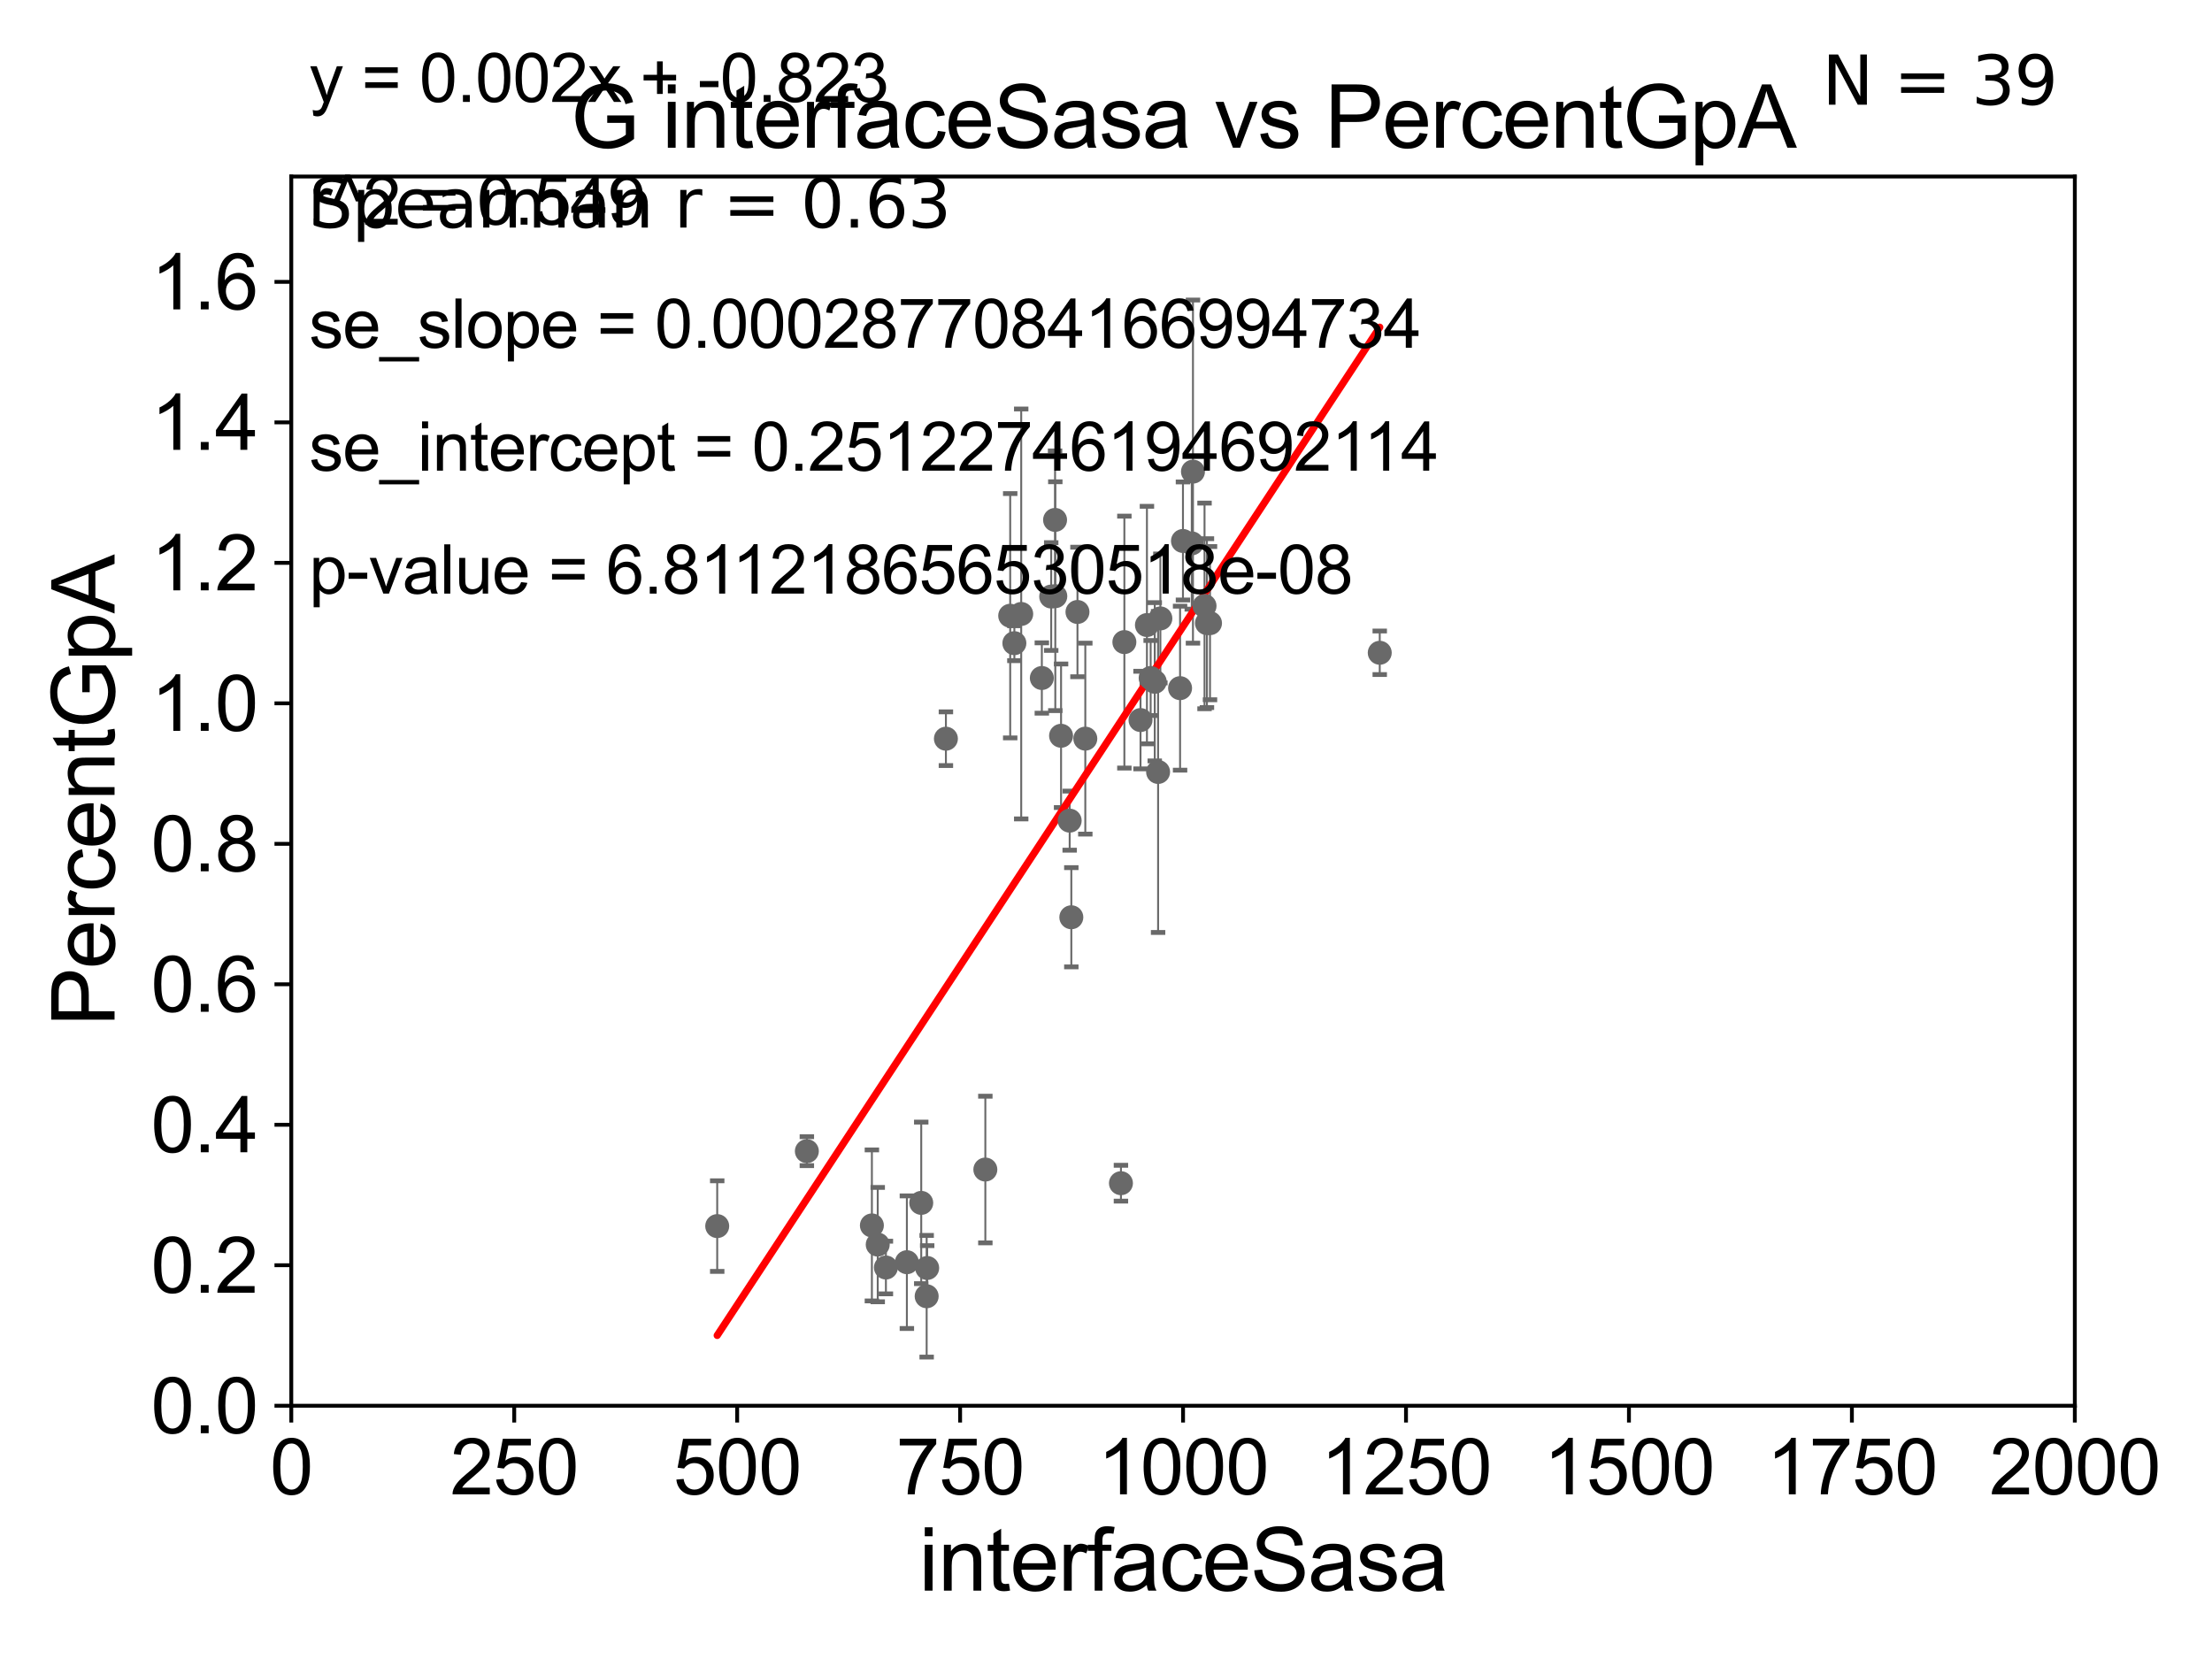 <?xml version="1.0" encoding="utf-8" standalone="no"?>
<!DOCTYPE svg PUBLIC "-//W3C//DTD SVG 1.1//EN"
  "http://www.w3.org/Graphics/SVG/1.1/DTD/svg11.dtd">
<svg xmlns:xlink="http://www.w3.org/1999/xlink" width="460.8pt" height="345.6pt" viewBox="0 0 460.8 345.6" xmlns="http://www.w3.org/2000/svg" version="1.1">
 <defs>
  <style type="text/css">*{stroke-linejoin: round; stroke-linecap: butt}</style>
 </defs>
 <g id="figure_1">
  <g id="patch_1">
   <path d="M 0 345.6 
L 460.8 345.6 
L 460.8 0 
L 0 0 
z
" style="fill: #ffffff"/>
  </g>
  <g id="axes_1">
   <g id="patch_2">
    <path d="M 60.68 292.84 
L 432.225 292.84 
L 432.225 36.775 
L 60.68 36.775 
z
" style="fill: #ffffff"/>
   </g>
   <g id="PathCollection_1">
    <defs>
     <path id="m3831af7b9f" d="M 0 1.118 
C 0.297 1.118 0.581 1 0.791 0.791 
C 1 0.581 1.118 0.297 1.118 0 
C 1.118 -0.297 1 -0.581 0.791 -0.791 
C 0.581 -1 0.297 -1.118 0 -1.118 
C -0.297 -1.118 -0.581 -1 -0.791 -0.791 
C -1 -0.581 -1.118 -0.297 -1.118 0 
C -1.118 0.297 -1 0.581 -0.791 0.791 
C -0.581 1 -0.297 1.118 0 1.118 
z
" style="stroke: #696969"/>
    </defs>
    <g clip-path="url(#p49c53ef11c)">
     <use xlink:href="#m3831af7b9f" x="239.702" y="141.24" style="fill: #696969; stroke: #696969"/>
     <use xlink:href="#m3831af7b9f" x="224.457" y="127.485" style="fill: #696969; stroke: #696969"/>
     <use xlink:href="#m3831af7b9f" x="197.05" y="153.884" style="fill: #696969; stroke: #696969"/>
     <use xlink:href="#m3831af7b9f" x="218.986" y="124.27" style="fill: #696969; stroke: #696969"/>
     <use xlink:href="#m3831af7b9f" x="212.737" y="127.898" style="fill: #696969; stroke: #696969"/>
     <use xlink:href="#m3831af7b9f" x="211.312" y="133.988" style="fill: #696969; stroke: #696969"/>
     <use xlink:href="#m3831af7b9f" x="205.265" y="243.637" style="fill: #696969; stroke: #696969"/>
     <use xlink:href="#m3831af7b9f" x="226.09" y="153.873" style="fill: #696969; stroke: #696969"/>
     <use xlink:href="#m3831af7b9f" x="219.839" y="124.199" style="fill: #696969; stroke: #696969"/>
     <use xlink:href="#m3831af7b9f" x="223.177" y="191.082" style="fill: #696969; stroke: #696969"/>
     <use xlink:href="#m3831af7b9f" x="149.409" y="255.418" style="fill: #696969; stroke: #696969"/>
     <use xlink:href="#m3831af7b9f" x="193.041" y="270.034" style="fill: #696969; stroke: #696969"/>
     <use xlink:href="#m3831af7b9f" x="193.149" y="264.146" style="fill: #696969; stroke: #696969"/>
     <use xlink:href="#m3831af7b9f" x="184.551" y="264.045" style="fill: #696969; stroke: #696969"/>
     <use xlink:href="#m3831af7b9f" x="181.631" y="255.278" style="fill: #696969; stroke: #696969"/>
     <use xlink:href="#m3831af7b9f" x="191.91" y="250.581" style="fill: #696969; stroke: #696969"/>
     <use xlink:href="#m3831af7b9f" x="168.083" y="239.809" style="fill: #696969; stroke: #696969"/>
     <use xlink:href="#m3831af7b9f" x="233.513" y="246.482" style="fill: #696969; stroke: #696969"/>
     <use xlink:href="#m3831af7b9f" x="188.919" y="262.939" style="fill: #696969; stroke: #696969"/>
     <use xlink:href="#m3831af7b9f" x="246.432" y="112.694" style="fill: #696969; stroke: #696969"/>
     <use xlink:href="#m3831af7b9f" x="287.426" y="135.984" style="fill: #696969; stroke: #696969"/>
     <use xlink:href="#m3831af7b9f" x="241.253" y="160.814" style="fill: #696969; stroke: #696969"/>
     <use xlink:href="#m3831af7b9f" x="238.927" y="130.211" style="fill: #696969; stroke: #696969"/>
     <use xlink:href="#m3831af7b9f" x="250.926" y="126.225" style="fill: #696969; stroke: #696969"/>
     <use xlink:href="#m3831af7b9f" x="217.034" y="141.241" style="fill: #696969; stroke: #696969"/>
     <use xlink:href="#m3831af7b9f" x="248.267" y="113.195" style="fill: #696969; stroke: #696969"/>
     <use xlink:href="#m3831af7b9f" x="219.79" y="108.307" style="fill: #696969; stroke: #696969"/>
     <use xlink:href="#m3831af7b9f" x="245.832" y="143.356" style="fill: #696969; stroke: #696969"/>
     <use xlink:href="#m3831af7b9f" x="221.039" y="153.276" style="fill: #696969; stroke: #696969"/>
     <use xlink:href="#m3831af7b9f" x="251.426" y="129.809" style="fill: #696969; stroke: #696969"/>
     <use xlink:href="#m3831af7b9f" x="252.067" y="129.815" style="fill: #696969; stroke: #696969"/>
     <use xlink:href="#m3831af7b9f" x="234.227" y="133.761" style="fill: #696969; stroke: #696969"/>
     <use xlink:href="#m3831af7b9f" x="237.591" y="150.001" style="fill: #696969; stroke: #696969"/>
     <use xlink:href="#m3831af7b9f" x="248.516" y="98.244" style="fill: #696969; stroke: #696969"/>
     <use xlink:href="#m3831af7b9f" x="241.726" y="128.83" style="fill: #696969; stroke: #696969"/>
     <use xlink:href="#m3831af7b9f" x="222.832" y="170.955" style="fill: #696969; stroke: #696969"/>
     <use xlink:href="#m3831af7b9f" x="210.444" y="128.271" style="fill: #696969; stroke: #696969"/>
     <use xlink:href="#m3831af7b9f" x="240.556" y="142.026" style="fill: #696969; stroke: #696969"/>
     <use xlink:href="#m3831af7b9f" x="182.846" y="259.271" style="fill: #696969; stroke: #696969"/>
    </g>
   </g>
   <g id="matplotlib.axis_1">
    <g id="xtick_1">
     <g id="line2d_1">
      <defs>
       <path id="mb5059da848" d="M 0 0 
L 0 3.5 
" style="stroke: #000000; stroke-width: 0.8"/>
      </defs>
      <g>
       <use xlink:href="#mb5059da848" x="60.68" y="292.84" style="stroke: #000000; stroke-width: 0.8"/>
      </g>
     </g>
     <g id="text_1">
      <!-- 0 -->
      <g transform="translate(56.231 311.293)scale(0.16 -0.16)">
       <defs>
        <path id="ArialMT-30" d="M 266 2259 
Q 266 3072 433 3567 
Q 600 4063 929 4331 
Q 1259 4600 1759 4600 
Q 2128 4600 2406 4451 
Q 2684 4303 2865 4023 
Q 3047 3744 3150 3342 
Q 3253 2941 3253 2259 
Q 3253 1453 3087 958 
Q 2922 463 2592 192 
Q 2263 -78 1759 -78 
Q 1097 -78 719 397 
Q 266 969 266 2259 
z
M 844 2259 
Q 844 1131 1108 757 
Q 1372 384 1759 384 
Q 2147 384 2411 759 
Q 2675 1134 2675 2259 
Q 2675 3391 2411 3762 
Q 2147 4134 1753 4134 
Q 1366 4134 1134 3806 
Q 844 3388 844 2259 
z
" transform="scale(0.016)"/>
       </defs>
       <use xlink:href="#ArialMT-30"/>
      </g>
     </g>
    </g>
    <g id="xtick_2">
     <g id="line2d_2">
      <g>
       <use xlink:href="#mb5059da848" x="107.123" y="292.84" style="stroke: #000000; stroke-width: 0.8"/>
      </g>
     </g>
     <g id="text_2">
      <!-- 250 -->
      <g transform="translate(93.777 311.293)scale(0.16 -0.16)">
       <defs>
        <path id="ArialMT-32" d="M 3222 541 
L 3222 0 
L 194 0 
Q 188 203 259 391 
Q 375 700 629 1000 
Q 884 1300 1366 1694 
Q 2113 2306 2375 2664 
Q 2638 3022 2638 3341 
Q 2638 3675 2398 3904 
Q 2159 4134 1775 4134 
Q 1369 4134 1125 3890 
Q 881 3647 878 3216 
L 300 3275 
Q 359 3922 746 4261 
Q 1134 4600 1788 4600 
Q 2447 4600 2831 4234 
Q 3216 3869 3216 3328 
Q 3216 3053 3103 2787 
Q 2991 2522 2730 2228 
Q 2469 1934 1863 1422 
Q 1356 997 1212 845 
Q 1069 694 975 541 
L 3222 541 
z
" transform="scale(0.016)"/>
        <path id="ArialMT-35" d="M 266 1200 
L 856 1250 
Q 922 819 1161 601 
Q 1400 384 1738 384 
Q 2144 384 2425 690 
Q 2706 997 2706 1503 
Q 2706 1984 2436 2262 
Q 2166 2541 1728 2541 
Q 1456 2541 1237 2417 
Q 1019 2294 894 2097 
L 366 2166 
L 809 4519 
L 3088 4519 
L 3088 3981 
L 1259 3981 
L 1013 2750 
Q 1425 3038 1878 3038 
Q 2478 3038 2890 2622 
Q 3303 2206 3303 1553 
Q 3303 931 2941 478 
Q 2500 -78 1738 -78 
Q 1113 -78 717 272 
Q 322 622 266 1200 
z
" transform="scale(0.016)"/>
       </defs>
       <use xlink:href="#ArialMT-32"/>
       <use xlink:href="#ArialMT-35" x="55.615"/>
       <use xlink:href="#ArialMT-30" x="111.23"/>
      </g>
     </g>
    </g>
    <g id="xtick_3">
     <g id="line2d_3">
      <g>
       <use xlink:href="#mb5059da848" x="153.566" y="292.84" style="stroke: #000000; stroke-width: 0.8"/>
      </g>
     </g>
     <g id="text_3">
      <!-- 500 -->
      <g transform="translate(140.22 311.293)scale(0.16 -0.16)">
       <use xlink:href="#ArialMT-35"/>
       <use xlink:href="#ArialMT-30" x="55.615"/>
       <use xlink:href="#ArialMT-30" x="111.23"/>
      </g>
     </g>
    </g>
    <g id="xtick_4">
     <g id="line2d_4">
      <g>
       <use xlink:href="#mb5059da848" x="200.009" y="292.84" style="stroke: #000000; stroke-width: 0.8"/>
      </g>
     </g>
     <g id="text_4">
      <!-- 750 -->
      <g transform="translate(186.663 311.293)scale(0.16 -0.16)">
       <defs>
        <path id="ArialMT-37" d="M 303 3981 
L 303 4522 
L 3269 4522 
L 3269 4084 
Q 2831 3619 2401 2847 
Q 1972 2075 1738 1259 
Q 1569 684 1522 0 
L 944 0 
Q 953 541 1156 1306 
Q 1359 2072 1739 2783 
Q 2119 3494 2547 3981 
L 303 3981 
z
" transform="scale(0.016)"/>
       </defs>
       <use xlink:href="#ArialMT-37"/>
       <use xlink:href="#ArialMT-35" x="55.615"/>
       <use xlink:href="#ArialMT-30" x="111.23"/>
      </g>
     </g>
    </g>
    <g id="xtick_5">
     <g id="line2d_5">
      <g>
       <use xlink:href="#mb5059da848" x="246.452" y="292.84" style="stroke: #000000; stroke-width: 0.8"/>
      </g>
     </g>
     <g id="text_5">
      <!-- 1000 -->
      <g transform="translate(228.657 311.293)scale(0.16 -0.16)">
       <defs>
        <path id="ArialMT-31" d="M 2384 0 
L 1822 0 
L 1822 3584 
Q 1619 3391 1289 3197 
Q 959 3003 697 2906 
L 697 3450 
Q 1169 3672 1522 3987 
Q 1875 4303 2022 4600 
L 2384 4600 
L 2384 0 
z
" transform="scale(0.016)"/>
       </defs>
       <use xlink:href="#ArialMT-31"/>
       <use xlink:href="#ArialMT-30" x="55.615"/>
       <use xlink:href="#ArialMT-30" x="111.23"/>
       <use xlink:href="#ArialMT-30" x="166.846"/>
      </g>
     </g>
    </g>
    <g id="xtick_6">
     <g id="line2d_6">
      <g>
       <use xlink:href="#mb5059da848" x="292.896" y="292.84" style="stroke: #000000; stroke-width: 0.8"/>
      </g>
     </g>
     <g id="text_6">
      <!-- 1250 -->
      <g transform="translate(275.101 311.293)scale(0.16 -0.16)">
       <use xlink:href="#ArialMT-31"/>
       <use xlink:href="#ArialMT-32" x="55.615"/>
       <use xlink:href="#ArialMT-35" x="111.23"/>
       <use xlink:href="#ArialMT-30" x="166.846"/>
      </g>
     </g>
    </g>
    <g id="xtick_7">
     <g id="line2d_7">
      <g>
       <use xlink:href="#mb5059da848" x="339.339" y="292.84" style="stroke: #000000; stroke-width: 0.8"/>
      </g>
     </g>
     <g id="text_7">
      <!-- 1500 -->
      <g transform="translate(321.544 311.293)scale(0.16 -0.16)">
       <use xlink:href="#ArialMT-31"/>
       <use xlink:href="#ArialMT-35" x="55.615"/>
       <use xlink:href="#ArialMT-30" x="111.23"/>
       <use xlink:href="#ArialMT-30" x="166.846"/>
      </g>
     </g>
    </g>
    <g id="xtick_8">
     <g id="line2d_8">
      <g>
       <use xlink:href="#mb5059da848" x="385.782" y="292.84" style="stroke: #000000; stroke-width: 0.8"/>
      </g>
     </g>
     <g id="text_8">
      <!-- 1750 -->
      <g transform="translate(367.987 311.293)scale(0.16 -0.16)">
       <use xlink:href="#ArialMT-31"/>
       <use xlink:href="#ArialMT-37" x="55.615"/>
       <use xlink:href="#ArialMT-35" x="111.23"/>
       <use xlink:href="#ArialMT-30" x="166.846"/>
      </g>
     </g>
    </g>
    <g id="xtick_9">
     <g id="line2d_9">
      <g>
       <use xlink:href="#mb5059da848" x="432.225" y="292.84" style="stroke: #000000; stroke-width: 0.8"/>
      </g>
     </g>
     <g id="text_9">
      <!-- 2000 -->
      <g transform="translate(414.43 311.293)scale(0.16 -0.16)">
       <use xlink:href="#ArialMT-32"/>
       <use xlink:href="#ArialMT-30" x="55.615"/>
       <use xlink:href="#ArialMT-30" x="111.23"/>
       <use xlink:href="#ArialMT-30" x="166.846"/>
      </g>
     </g>
    </g>
    <g id="text_10">
     <!-- interfaceSasa -->
     <g transform="translate(191.423 331.357)scale(0.18 -0.18)">
      <defs>
       <path id="ArialMT-69" d="M 425 3934 
L 425 4581 
L 988 4581 
L 988 3934 
L 425 3934 
z
M 425 0 
L 425 3319 
L 988 3319 
L 988 0 
L 425 0 
z
" transform="scale(0.016)"/>
       <path id="ArialMT-6e" d="M 422 0 
L 422 3319 
L 928 3319 
L 928 2847 
Q 1294 3394 1984 3394 
Q 2284 3394 2536 3286 
Q 2788 3178 2913 3003 
Q 3038 2828 3088 2588 
Q 3119 2431 3119 2041 
L 3119 0 
L 2556 0 
L 2556 2019 
Q 2556 2363 2490 2533 
Q 2425 2703 2258 2804 
Q 2091 2906 1866 2906 
Q 1506 2906 1245 2678 
Q 984 2450 984 1813 
L 984 0 
L 422 0 
z
" transform="scale(0.016)"/>
       <path id="ArialMT-74" d="M 1650 503 
L 1731 6 
Q 1494 -44 1306 -44 
Q 1000 -44 831 53 
Q 663 150 594 308 
Q 525 466 525 972 
L 525 2881 
L 113 2881 
L 113 3319 
L 525 3319 
L 525 4141 
L 1084 4478 
L 1084 3319 
L 1650 3319 
L 1650 2881 
L 1084 2881 
L 1084 941 
Q 1084 700 1114 631 
Q 1144 563 1211 522 
Q 1278 481 1403 481 
Q 1497 481 1650 503 
z
" transform="scale(0.016)"/>
       <path id="ArialMT-65" d="M 2694 1069 
L 3275 997 
Q 3138 488 2766 206 
Q 2394 -75 1816 -75 
Q 1088 -75 661 373 
Q 234 822 234 1631 
Q 234 2469 665 2931 
Q 1097 3394 1784 3394 
Q 2450 3394 2872 2941 
Q 3294 2488 3294 1666 
Q 3294 1616 3291 1516 
L 816 1516 
Q 847 969 1125 678 
Q 1403 388 1819 388 
Q 2128 388 2347 550 
Q 2566 713 2694 1069 
z
M 847 1978 
L 2700 1978 
Q 2663 2397 2488 2606 
Q 2219 2931 1791 2931 
Q 1403 2931 1139 2672 
Q 875 2413 847 1978 
z
" transform="scale(0.016)"/>
       <path id="ArialMT-72" d="M 416 0 
L 416 3319 
L 922 3319 
L 922 2816 
Q 1116 3169 1280 3281 
Q 1444 3394 1641 3394 
Q 1925 3394 2219 3213 
L 2025 2691 
Q 1819 2813 1613 2813 
Q 1428 2813 1281 2702 
Q 1134 2591 1072 2394 
Q 978 2094 978 1738 
L 978 0 
L 416 0 
z
" transform="scale(0.016)"/>
       <path id="ArialMT-66" d="M 556 0 
L 556 2881 
L 59 2881 
L 59 3319 
L 556 3319 
L 556 3672 
Q 556 4006 616 4169 
Q 697 4388 901 4523 
Q 1106 4659 1475 4659 
Q 1713 4659 2000 4603 
L 1916 4113 
Q 1741 4144 1584 4144 
Q 1328 4144 1222 4034 
Q 1116 3925 1116 3625 
L 1116 3319 
L 1763 3319 
L 1763 2881 
L 1116 2881 
L 1116 0 
L 556 0 
z
" transform="scale(0.016)"/>
       <path id="ArialMT-61" d="M 2588 409 
Q 2275 144 1986 34 
Q 1697 -75 1366 -75 
Q 819 -75 525 192 
Q 231 459 231 875 
Q 231 1119 342 1320 
Q 453 1522 633 1644 
Q 813 1766 1038 1828 
Q 1203 1872 1538 1913 
Q 2219 1994 2541 2106 
Q 2544 2222 2544 2253 
Q 2544 2597 2384 2738 
Q 2169 2928 1744 2928 
Q 1347 2928 1158 2789 
Q 969 2650 878 2297 
L 328 2372 
Q 403 2725 575 2942 
Q 747 3159 1072 3276 
Q 1397 3394 1825 3394 
Q 2250 3394 2515 3294 
Q 2781 3194 2906 3042 
Q 3031 2891 3081 2659 
Q 3109 2516 3109 2141 
L 3109 1391 
Q 3109 606 3145 398 
Q 3181 191 3288 0 
L 2700 0 
Q 2613 175 2588 409 
z
M 2541 1666 
Q 2234 1541 1622 1453 
Q 1275 1403 1131 1340 
Q 988 1278 909 1158 
Q 831 1038 831 891 
Q 831 666 1001 516 
Q 1172 366 1500 366 
Q 1825 366 2078 508 
Q 2331 650 2450 897 
Q 2541 1088 2541 1459 
L 2541 1666 
z
" transform="scale(0.016)"/>
       <path id="ArialMT-63" d="M 2588 1216 
L 3141 1144 
Q 3050 572 2676 248 
Q 2303 -75 1759 -75 
Q 1078 -75 664 370 
Q 250 816 250 1647 
Q 250 2184 428 2587 
Q 606 2991 970 3192 
Q 1334 3394 1763 3394 
Q 2303 3394 2647 3120 
Q 2991 2847 3088 2344 
L 2541 2259 
Q 2463 2594 2264 2762 
Q 2066 2931 1784 2931 
Q 1359 2931 1093 2626 
Q 828 2322 828 1663 
Q 828 994 1084 691 
Q 1341 388 1753 388 
Q 2084 388 2306 591 
Q 2528 794 2588 1216 
z
" transform="scale(0.016)"/>
       <path id="ArialMT-53" d="M 288 1472 
L 859 1522 
Q 900 1178 1048 958 
Q 1197 738 1509 602 
Q 1822 466 2213 466 
Q 2559 466 2825 569 
Q 3091 672 3220 851 
Q 3350 1031 3350 1244 
Q 3350 1459 3225 1620 
Q 3100 1781 2813 1891 
Q 2628 1963 1997 2114 
Q 1366 2266 1113 2400 
Q 784 2572 623 2826 
Q 463 3081 463 3397 
Q 463 3744 659 4045 
Q 856 4347 1234 4503 
Q 1613 4659 2075 4659 
Q 2584 4659 2973 4495 
Q 3363 4331 3572 4012 
Q 3781 3694 3797 3291 
L 3216 3247 
Q 3169 3681 2898 3903 
Q 2628 4125 2100 4125 
Q 1550 4125 1298 3923 
Q 1047 3722 1047 3438 
Q 1047 3191 1225 3031 
Q 1400 2872 2139 2705 
Q 2878 2538 3153 2413 
Q 3553 2228 3743 1945 
Q 3934 1663 3934 1294 
Q 3934 928 3725 604 
Q 3516 281 3123 101 
Q 2731 -78 2241 -78 
Q 1619 -78 1198 103 
Q 778 284 539 648 
Q 300 1013 288 1472 
z
" transform="scale(0.016)"/>
       <path id="ArialMT-73" d="M 197 991 
L 753 1078 
Q 800 744 1014 566 
Q 1228 388 1613 388 
Q 2000 388 2187 545 
Q 2375 703 2375 916 
Q 2375 1106 2209 1216 
Q 2094 1291 1634 1406 
Q 1016 1563 777 1677 
Q 538 1791 414 1992 
Q 291 2194 291 2438 
Q 291 2659 392 2848 
Q 494 3038 669 3163 
Q 800 3259 1026 3326 
Q 1253 3394 1513 3394 
Q 1903 3394 2198 3281 
Q 2494 3169 2634 2976 
Q 2775 2784 2828 2463 
L 2278 2388 
Q 2241 2644 2061 2787 
Q 1881 2931 1553 2931 
Q 1166 2931 1000 2803 
Q 834 2675 834 2503 
Q 834 2394 903 2306 
Q 972 2216 1119 2156 
Q 1203 2125 1616 2013 
Q 2213 1853 2448 1751 
Q 2684 1650 2818 1456 
Q 2953 1263 2953 975 
Q 2953 694 2789 445 
Q 2625 197 2315 61 
Q 2006 -75 1616 -75 
Q 969 -75 630 194 
Q 291 463 197 991 
z
" transform="scale(0.016)"/>
      </defs>
      <use xlink:href="#ArialMT-69"/>
      <use xlink:href="#ArialMT-6e" x="22.217"/>
      <use xlink:href="#ArialMT-74" x="77.832"/>
      <use xlink:href="#ArialMT-65" x="105.615"/>
      <use xlink:href="#ArialMT-72" x="161.23"/>
      <use xlink:href="#ArialMT-66" x="194.531"/>
      <use xlink:href="#ArialMT-61" x="222.314"/>
      <use xlink:href="#ArialMT-63" x="277.93"/>
      <use xlink:href="#ArialMT-65" x="327.93"/>
      <use xlink:href="#ArialMT-53" x="383.545"/>
      <use xlink:href="#ArialMT-61" x="450.244"/>
      <use xlink:href="#ArialMT-73" x="505.859"/>
      <use xlink:href="#ArialMT-61" x="555.859"/>
     </g>
    </g>
   </g>
   <g id="matplotlib.axis_2">
    <g id="ytick_1">
     <g id="line2d_10">
      <defs>
       <path id="m8d623ae0a0" d="M 0 0 
L -3.5 0 
" style="stroke: #000000; stroke-width: 0.8"/>
      </defs>
      <g>
       <use xlink:href="#m8d623ae0a0" x="60.68" y="292.84" style="stroke: #000000; stroke-width: 0.8"/>
      </g>
     </g>
     <g id="text_11">
      <!-- 0.0 -->
      <g transform="translate(31.44 298.566)scale(0.16 -0.16)">
       <defs>
        <path id="ArialMT-2e" d="M 581 0 
L 581 641 
L 1222 641 
L 1222 0 
L 581 0 
z
" transform="scale(0.016)"/>
       </defs>
       <use xlink:href="#ArialMT-30"/>
       <use xlink:href="#ArialMT-2e" x="55.615"/>
       <use xlink:href="#ArialMT-30" x="83.398"/>
      </g>
     </g>
    </g>
    <g id="ytick_2">
     <g id="line2d_11">
      <g>
       <use xlink:href="#m8d623ae0a0" x="60.68" y="263.575" style="stroke: #000000; stroke-width: 0.8"/>
      </g>
     </g>
     <g id="text_12">
      <!-- 0.2 -->
      <g transform="translate(31.44 269.302)scale(0.16 -0.16)">
       <use xlink:href="#ArialMT-30"/>
       <use xlink:href="#ArialMT-2e" x="55.615"/>
       <use xlink:href="#ArialMT-32" x="83.398"/>
      </g>
     </g>
    </g>
    <g id="ytick_3">
     <g id="line2d_12">
      <g>
       <use xlink:href="#m8d623ae0a0" x="60.68" y="234.311" style="stroke: #000000; stroke-width: 0.8"/>
      </g>
     </g>
     <g id="text_13">
      <!-- 0.4 -->
      <g transform="translate(31.44 240.037)scale(0.16 -0.16)">
       <defs>
        <path id="ArialMT-34" d="M 2069 0 
L 2069 1097 
L 81 1097 
L 81 1613 
L 2172 4581 
L 2631 4581 
L 2631 1613 
L 3250 1613 
L 3250 1097 
L 2631 1097 
L 2631 0 
L 2069 0 
z
M 2069 1613 
L 2069 3678 
L 634 1613 
L 2069 1613 
z
" transform="scale(0.016)"/>
       </defs>
       <use xlink:href="#ArialMT-30"/>
       <use xlink:href="#ArialMT-2e" x="55.615"/>
       <use xlink:href="#ArialMT-34" x="83.398"/>
      </g>
     </g>
    </g>
    <g id="ytick_4">
     <g id="line2d_13">
      <g>
       <use xlink:href="#m8d623ae0a0" x="60.68" y="205.046" style="stroke: #000000; stroke-width: 0.8"/>
      </g>
     </g>
     <g id="text_14">
      <!-- 0.6 -->
      <g transform="translate(31.44 210.772)scale(0.16 -0.16)">
       <defs>
        <path id="ArialMT-36" d="M 3184 3459 
L 2625 3416 
Q 2550 3747 2413 3897 
Q 2184 4138 1850 4138 
Q 1581 4138 1378 3988 
Q 1113 3794 959 3422 
Q 806 3050 800 2363 
Q 1003 2672 1297 2822 
Q 1591 2972 1913 2972 
Q 2475 2972 2870 2558 
Q 3266 2144 3266 1488 
Q 3266 1056 3080 686 
Q 2894 316 2569 119 
Q 2244 -78 1831 -78 
Q 1128 -78 684 439 
Q 241 956 241 2144 
Q 241 3472 731 4075 
Q 1159 4600 1884 4600 
Q 2425 4600 2770 4297 
Q 3116 3994 3184 3459 
z
M 888 1484 
Q 888 1194 1011 928 
Q 1134 663 1356 523 
Q 1578 384 1822 384 
Q 2178 384 2434 671 
Q 2691 959 2691 1453 
Q 2691 1928 2437 2201 
Q 2184 2475 1800 2475 
Q 1419 2475 1153 2201 
Q 888 1928 888 1484 
z
" transform="scale(0.016)"/>
       </defs>
       <use xlink:href="#ArialMT-30"/>
       <use xlink:href="#ArialMT-2e" x="55.615"/>
       <use xlink:href="#ArialMT-36" x="83.398"/>
      </g>
     </g>
    </g>
    <g id="ytick_5">
     <g id="line2d_14">
      <g>
       <use xlink:href="#m8d623ae0a0" x="60.68" y="175.782" style="stroke: #000000; stroke-width: 0.8"/>
      </g>
     </g>
     <g id="text_15">
      <!-- 0.8 -->
      <g transform="translate(31.44 181.508)scale(0.16 -0.16)">
       <defs>
        <path id="ArialMT-38" d="M 1131 2484 
Q 781 2613 612 2850 
Q 444 3088 444 3419 
Q 444 3919 803 4259 
Q 1163 4600 1759 4600 
Q 2359 4600 2725 4251 
Q 3091 3903 3091 3403 
Q 3091 3084 2923 2848 
Q 2756 2613 2416 2484 
Q 2838 2347 3058 2040 
Q 3278 1734 3278 1309 
Q 3278 722 2862 322 
Q 2447 -78 1769 -78 
Q 1091 -78 675 323 
Q 259 725 259 1325 
Q 259 1772 486 2073 
Q 713 2375 1131 2484 
z
M 1019 3438 
Q 1019 3113 1228 2906 
Q 1438 2700 1772 2700 
Q 2097 2700 2305 2904 
Q 2513 3109 2513 3406 
Q 2513 3716 2298 3927 
Q 2084 4138 1766 4138 
Q 1444 4138 1231 3931 
Q 1019 3725 1019 3438 
z
M 838 1322 
Q 838 1081 952 856 
Q 1066 631 1291 507 
Q 1516 384 1775 384 
Q 2178 384 2440 643 
Q 2703 903 2703 1303 
Q 2703 1709 2433 1975 
Q 2163 2241 1756 2241 
Q 1359 2241 1098 1978 
Q 838 1716 838 1322 
z
" transform="scale(0.016)"/>
       </defs>
       <use xlink:href="#ArialMT-30"/>
       <use xlink:href="#ArialMT-2e" x="55.615"/>
       <use xlink:href="#ArialMT-38" x="83.398"/>
      </g>
     </g>
    </g>
    <g id="ytick_6">
     <g id="line2d_15">
      <g>
       <use xlink:href="#m8d623ae0a0" x="60.68" y="146.517" style="stroke: #000000; stroke-width: 0.8"/>
      </g>
     </g>
     <g id="text_16">
      <!-- 1.0 -->
      <g transform="translate(31.44 152.243)scale(0.16 -0.16)">
       <use xlink:href="#ArialMT-31"/>
       <use xlink:href="#ArialMT-2e" x="55.615"/>
       <use xlink:href="#ArialMT-30" x="83.398"/>
      </g>
     </g>
    </g>
    <g id="ytick_7">
     <g id="line2d_16">
      <g>
       <use xlink:href="#m8d623ae0a0" x="60.68" y="117.252" style="stroke: #000000; stroke-width: 0.8"/>
      </g>
     </g>
     <g id="text_17">
      <!-- 1.2 -->
      <g transform="translate(31.44 122.979)scale(0.16 -0.16)">
       <use xlink:href="#ArialMT-31"/>
       <use xlink:href="#ArialMT-2e" x="55.615"/>
       <use xlink:href="#ArialMT-32" x="83.398"/>
      </g>
     </g>
    </g>
    <g id="ytick_8">
     <g id="line2d_17">
      <g>
       <use xlink:href="#m8d623ae0a0" x="60.68" y="87.988" style="stroke: #000000; stroke-width: 0.8"/>
      </g>
     </g>
     <g id="text_18">
      <!-- 1.4 -->
      <g transform="translate(31.44 93.714)scale(0.16 -0.16)">
       <use xlink:href="#ArialMT-31"/>
       <use xlink:href="#ArialMT-2e" x="55.615"/>
       <use xlink:href="#ArialMT-34" x="83.398"/>
      </g>
     </g>
    </g>
    <g id="ytick_9">
     <g id="line2d_18">
      <g>
       <use xlink:href="#m8d623ae0a0" x="60.68" y="58.723" style="stroke: #000000; stroke-width: 0.8"/>
      </g>
     </g>
     <g id="text_19">
      <!-- 1.6 -->
      <g transform="translate(31.44 64.45)scale(0.16 -0.16)">
       <use xlink:href="#ArialMT-31"/>
       <use xlink:href="#ArialMT-2e" x="55.615"/>
       <use xlink:href="#ArialMT-36" x="83.398"/>
      </g>
     </g>
    </g>
    <g id="text_20">
     <!-- PercentGpA -->
     <g transform="translate(23.863 213.831)rotate(-90)scale(0.18 -0.18)">
      <defs>
       <path id="ArialMT-50" d="M 494 0 
L 494 4581 
L 2222 4581 
Q 2678 4581 2919 4538 
Q 3256 4481 3484 4323 
Q 3713 4166 3852 3881 
Q 3991 3597 3991 3256 
Q 3991 2672 3619 2267 
Q 3247 1863 2275 1863 
L 1100 1863 
L 1100 0 
L 494 0 
z
M 1100 2403 
L 2284 2403 
Q 2872 2403 3119 2622 
Q 3366 2841 3366 3238 
Q 3366 3525 3220 3729 
Q 3075 3934 2838 4000 
Q 2684 4041 2272 4041 
L 1100 4041 
L 1100 2403 
z
" transform="scale(0.016)"/>
       <path id="ArialMT-47" d="M 2638 1797 
L 2638 2334 
L 4578 2338 
L 4578 638 
Q 4131 281 3656 101 
Q 3181 -78 2681 -78 
Q 2006 -78 1454 211 
Q 903 500 622 1047 
Q 341 1594 341 2269 
Q 341 2938 620 3517 
Q 900 4097 1425 4378 
Q 1950 4659 2634 4659 
Q 3131 4659 3532 4498 
Q 3934 4338 4162 4050 
Q 4391 3763 4509 3300 
L 3963 3150 
Q 3859 3500 3706 3700 
Q 3553 3900 3268 4020 
Q 2984 4141 2638 4141 
Q 2222 4141 1919 4014 
Q 1616 3888 1430 3681 
Q 1244 3475 1141 3228 
Q 966 2803 966 2306 
Q 966 1694 1177 1281 
Q 1388 869 1791 669 
Q 2194 469 2647 469 
Q 3041 469 3416 620 
Q 3791 772 3984 944 
L 3984 1797 
L 2638 1797 
z
" transform="scale(0.016)"/>
       <path id="ArialMT-70" d="M 422 -1272 
L 422 3319 
L 934 3319 
L 934 2888 
Q 1116 3141 1344 3267 
Q 1572 3394 1897 3394 
Q 2322 3394 2647 3175 
Q 2972 2956 3137 2557 
Q 3303 2159 3303 1684 
Q 3303 1175 3120 767 
Q 2938 359 2589 142 
Q 2241 -75 1856 -75 
Q 1575 -75 1351 44 
Q 1128 163 984 344 
L 984 -1272 
L 422 -1272 
z
M 931 1641 
Q 931 1000 1190 694 
Q 1450 388 1819 388 
Q 2194 388 2461 705 
Q 2728 1022 2728 1688 
Q 2728 2322 2467 2637 
Q 2206 2953 1844 2953 
Q 1484 2953 1207 2617 
Q 931 2281 931 1641 
z
" transform="scale(0.016)"/>
       <path id="ArialMT-41" d="M -9 0 
L 1750 4581 
L 2403 4581 
L 4278 0 
L 3588 0 
L 3053 1388 
L 1138 1388 
L 634 0 
L -9 0 
z
M 1313 1881 
L 2866 1881 
L 2388 3150 
Q 2169 3728 2063 4100 
Q 1975 3659 1816 3225 
L 1313 1881 
z
" transform="scale(0.016)"/>
      </defs>
      <use xlink:href="#ArialMT-50"/>
      <use xlink:href="#ArialMT-65" x="66.699"/>
      <use xlink:href="#ArialMT-72" x="122.314"/>
      <use xlink:href="#ArialMT-63" x="155.615"/>
      <use xlink:href="#ArialMT-65" x="205.615"/>
      <use xlink:href="#ArialMT-6e" x="261.23"/>
      <use xlink:href="#ArialMT-74" x="316.846"/>
      <use xlink:href="#ArialMT-47" x="344.629"/>
      <use xlink:href="#ArialMT-70" x="422.412"/>
      <use xlink:href="#ArialMT-41" x="478.027"/>
     </g>
    </g>
   </g>
   <g id="LineCollection_1">
    <path d="M 239.702 149.056 
L 239.702 133.425 
" clip-path="url(#p49c53ef11c)" style="fill: none; stroke: #696969; stroke-width: 0.4"/>
    <path d="M 224.457 140.978 
L 224.457 113.992 
" clip-path="url(#p49c53ef11c)" style="fill: none; stroke: #696969; stroke-width: 0.4"/>
    <path d="M 197.05 159.478 
L 197.05 148.29 
" clip-path="url(#p49c53ef11c)" style="fill: none; stroke: #696969; stroke-width: 0.4"/>
    <path d="M 218.986 135.492 
L 218.986 113.048 
" clip-path="url(#p49c53ef11c)" style="fill: none; stroke: #696969; stroke-width: 0.4"/>
    <path d="M 212.737 170.595 
L 212.737 85.201 
" clip-path="url(#p49c53ef11c)" style="fill: none; stroke: #696969; stroke-width: 0.4"/>
    <path d="M 211.312 137.624 
L 211.312 130.353 
" clip-path="url(#p49c53ef11c)" style="fill: none; stroke: #696969; stroke-width: 0.4"/>
    <path d="M 205.265 258.912 
L 205.265 228.361 
" clip-path="url(#p49c53ef11c)" style="fill: none; stroke: #696969; stroke-width: 0.4"/>
    <path d="M 226.09 173.761 
L 226.09 133.985 
" clip-path="url(#p49c53ef11c)" style="fill: none; stroke: #696969; stroke-width: 0.4"/>
    <path d="M 219.839 148.034 
L 219.839 100.364 
" clip-path="url(#p49c53ef11c)" style="fill: none; stroke: #696969; stroke-width: 0.4"/>
    <path d="M 223.177 201.42 
L 223.177 180.744 
" clip-path="url(#p49c53ef11c)" style="fill: none; stroke: #696969; stroke-width: 0.4"/>
    <path d="M 149.409 264.856 
L 149.409 245.979 
" clip-path="url(#p49c53ef11c)" style="fill: none; stroke: #696969; stroke-width: 0.4"/>
    <path d="M 193.041 282.705 
L 193.041 257.362 
" clip-path="url(#p49c53ef11c)" style="fill: none; stroke: #696969; stroke-width: 0.4"/>
    <path d="M 193.149 268.803 
L 193.149 259.488 
" clip-path="url(#p49c53ef11c)" style="fill: none; stroke: #696969; stroke-width: 0.4"/>
    <path d="M 184.551 269.528 
L 184.551 258.562 
" clip-path="url(#p49c53ef11c)" style="fill: none; stroke: #696969; stroke-width: 0.4"/>
    <path d="M 181.631 271.005 
L 181.631 239.552 
" clip-path="url(#p49c53ef11c)" style="fill: none; stroke: #696969; stroke-width: 0.4"/>
    <path d="M 191.91 267.408 
L 191.91 233.754 
" clip-path="url(#p49c53ef11c)" style="fill: none; stroke: #696969; stroke-width: 0.4"/>
    <path d="M 168.083 242.825 
L 168.083 236.793 
" clip-path="url(#p49c53ef11c)" style="fill: none; stroke: #696969; stroke-width: 0.4"/>
    <path d="M 233.513 250.215 
L 233.513 242.748 
" clip-path="url(#p49c53ef11c)" style="fill: none; stroke: #696969; stroke-width: 0.4"/>
    <path d="M 188.919 276.751 
L 188.919 249.126 
" clip-path="url(#p49c53ef11c)" style="fill: none; stroke: #696969; stroke-width: 0.4"/>
    <path d="M 246.432 124.987 
L 246.432 100.401 
" clip-path="url(#p49c53ef11c)" style="fill: none; stroke: #696969; stroke-width: 0.4"/>
    <path d="M 287.426 140.52 
L 287.426 131.448 
" clip-path="url(#p49c53ef11c)" style="fill: none; stroke: #696969; stroke-width: 0.4"/>
    <path d="M 241.253 194.248 
L 241.253 127.379 
" clip-path="url(#p49c53ef11c)" style="fill: none; stroke: #696969; stroke-width: 0.4"/>
    <path d="M 238.927 154.95 
L 238.927 105.473 
" clip-path="url(#p49c53ef11c)" style="fill: none; stroke: #696969; stroke-width: 0.4"/>
    <path d="M 250.926 147.644 
L 250.926 104.806 
" clip-path="url(#p49c53ef11c)" style="fill: none; stroke: #696969; stroke-width: 0.4"/>
    <path d="M 217.034 148.57 
L 217.034 133.913 
" clip-path="url(#p49c53ef11c)" style="fill: none; stroke: #696969; stroke-width: 0.4"/>
    <path d="M 248.267 126.9 
L 248.267 99.49 
" clip-path="url(#p49c53ef11c)" style="fill: none; stroke: #696969; stroke-width: 0.4"/>
    <path d="M 219.79 122.681 
L 219.79 93.933 
" clip-path="url(#p49c53ef11c)" style="fill: none; stroke: #696969; stroke-width: 0.4"/>
    <path d="M 245.832 160.438 
L 245.832 126.274 
" clip-path="url(#p49c53ef11c)" style="fill: none; stroke: #696969; stroke-width: 0.4"/>
    <path d="M 221.039 168.229 
L 221.039 138.323 
" clip-path="url(#p49c53ef11c)" style="fill: none; stroke: #696969; stroke-width: 0.4"/>
    <path d="M 251.426 147.398 
L 251.426 112.22 
" clip-path="url(#p49c53ef11c)" style="fill: none; stroke: #696969; stroke-width: 0.4"/>
    <path d="M 252.067 145.774 
L 252.067 113.856 
" clip-path="url(#p49c53ef11c)" style="fill: none; stroke: #696969; stroke-width: 0.4"/>
    <path d="M 234.227 160.002 
L 234.227 107.521 
" clip-path="url(#p49c53ef11c)" style="fill: none; stroke: #696969; stroke-width: 0.4"/>
    <path d="M 237.591 160.164 
L 237.591 139.838 
" clip-path="url(#p49c53ef11c)" style="fill: none; stroke: #696969; stroke-width: 0.4"/>
    <path d="M 248.516 133.986 
L 248.516 62.503 
" clip-path="url(#p49c53ef11c)" style="fill: none; stroke: #696969; stroke-width: 0.4"/>
    <path d="M 241.726 142.256 
L 241.726 115.404 
" clip-path="url(#p49c53ef11c)" style="fill: none; stroke: #696969; stroke-width: 0.4"/>
    <path d="M 222.832 177.108 
L 222.832 164.801 
" clip-path="url(#p49c53ef11c)" style="fill: none; stroke: #696969; stroke-width: 0.4"/>
    <path d="M 210.444 153.721 
L 210.444 102.821 
" clip-path="url(#p49c53ef11c)" style="fill: none; stroke: #696969; stroke-width: 0.4"/>
    <path d="M 240.556 158.513 
L 240.556 125.539 
" clip-path="url(#p49c53ef11c)" style="fill: none; stroke: #696969; stroke-width: 0.4"/>
    <path d="M 182.846 271.182 
L 182.846 247.36 
" clip-path="url(#p49c53ef11c)" style="fill: none; stroke: #696969; stroke-width: 0.4"/>
   </g>
   <g id="line2d_19">
    <defs>
     <path id="m9f402d4ab9" d="M 1.5 0 
L -1.5 -0 
" style="stroke: #696969"/>
    </defs>
    <g clip-path="url(#p49c53ef11c)">
     <use xlink:href="#m9f402d4ab9" x="239.702" y="149.056" style="fill: #696969; stroke: #696969"/>
     <use xlink:href="#m9f402d4ab9" x="224.457" y="140.978" style="fill: #696969; stroke: #696969"/>
     <use xlink:href="#m9f402d4ab9" x="197.05" y="159.478" style="fill: #696969; stroke: #696969"/>
     <use xlink:href="#m9f402d4ab9" x="218.986" y="135.492" style="fill: #696969; stroke: #696969"/>
     <use xlink:href="#m9f402d4ab9" x="212.737" y="170.595" style="fill: #696969; stroke: #696969"/>
     <use xlink:href="#m9f402d4ab9" x="211.312" y="137.624" style="fill: #696969; stroke: #696969"/>
     <use xlink:href="#m9f402d4ab9" x="205.265" y="258.912" style="fill: #696969; stroke: #696969"/>
     <use xlink:href="#m9f402d4ab9" x="226.09" y="173.761" style="fill: #696969; stroke: #696969"/>
     <use xlink:href="#m9f402d4ab9" x="219.839" y="148.034" style="fill: #696969; stroke: #696969"/>
     <use xlink:href="#m9f402d4ab9" x="223.177" y="201.42" style="fill: #696969; stroke: #696969"/>
     <use xlink:href="#m9f402d4ab9" x="149.409" y="264.856" style="fill: #696969; stroke: #696969"/>
     <use xlink:href="#m9f402d4ab9" x="193.041" y="282.705" style="fill: #696969; stroke: #696969"/>
     <use xlink:href="#m9f402d4ab9" x="193.149" y="268.803" style="fill: #696969; stroke: #696969"/>
     <use xlink:href="#m9f402d4ab9" x="184.551" y="269.528" style="fill: #696969; stroke: #696969"/>
     <use xlink:href="#m9f402d4ab9" x="181.631" y="271.005" style="fill: #696969; stroke: #696969"/>
     <use xlink:href="#m9f402d4ab9" x="191.91" y="267.408" style="fill: #696969; stroke: #696969"/>
     <use xlink:href="#m9f402d4ab9" x="168.083" y="242.825" style="fill: #696969; stroke: #696969"/>
     <use xlink:href="#m9f402d4ab9" x="233.513" y="250.215" style="fill: #696969; stroke: #696969"/>
     <use xlink:href="#m9f402d4ab9" x="188.919" y="276.751" style="fill: #696969; stroke: #696969"/>
     <use xlink:href="#m9f402d4ab9" x="246.432" y="124.987" style="fill: #696969; stroke: #696969"/>
     <use xlink:href="#m9f402d4ab9" x="287.426" y="140.52" style="fill: #696969; stroke: #696969"/>
     <use xlink:href="#m9f402d4ab9" x="241.253" y="194.248" style="fill: #696969; stroke: #696969"/>
     <use xlink:href="#m9f402d4ab9" x="238.927" y="154.95" style="fill: #696969; stroke: #696969"/>
     <use xlink:href="#m9f402d4ab9" x="250.926" y="147.644" style="fill: #696969; stroke: #696969"/>
     <use xlink:href="#m9f402d4ab9" x="217.034" y="148.57" style="fill: #696969; stroke: #696969"/>
     <use xlink:href="#m9f402d4ab9" x="248.267" y="126.9" style="fill: #696969; stroke: #696969"/>
     <use xlink:href="#m9f402d4ab9" x="219.79" y="122.681" style="fill: #696969; stroke: #696969"/>
     <use xlink:href="#m9f402d4ab9" x="245.832" y="160.438" style="fill: #696969; stroke: #696969"/>
     <use xlink:href="#m9f402d4ab9" x="221.039" y="168.229" style="fill: #696969; stroke: #696969"/>
     <use xlink:href="#m9f402d4ab9" x="251.426" y="147.398" style="fill: #696969; stroke: #696969"/>
     <use xlink:href="#m9f402d4ab9" x="252.067" y="145.774" style="fill: #696969; stroke: #696969"/>
     <use xlink:href="#m9f402d4ab9" x="234.227" y="160.002" style="fill: #696969; stroke: #696969"/>
     <use xlink:href="#m9f402d4ab9" x="237.591" y="160.164" style="fill: #696969; stroke: #696969"/>
     <use xlink:href="#m9f402d4ab9" x="248.516" y="133.986" style="fill: #696969; stroke: #696969"/>
     <use xlink:href="#m9f402d4ab9" x="241.726" y="142.256" style="fill: #696969; stroke: #696969"/>
     <use xlink:href="#m9f402d4ab9" x="222.832" y="177.108" style="fill: #696969; stroke: #696969"/>
     <use xlink:href="#m9f402d4ab9" x="210.444" y="153.721" style="fill: #696969; stroke: #696969"/>
     <use xlink:href="#m9f402d4ab9" x="240.556" y="158.513" style="fill: #696969; stroke: #696969"/>
     <use xlink:href="#m9f402d4ab9" x="182.846" y="271.182" style="fill: #696969; stroke: #696969"/>
    </g>
   </g>
   <g id="line2d_20">
    <g clip-path="url(#p49c53ef11c)">
     <use xlink:href="#m9f402d4ab9" x="239.702" y="133.425" style="fill: #696969; stroke: #696969"/>
     <use xlink:href="#m9f402d4ab9" x="224.457" y="113.992" style="fill: #696969; stroke: #696969"/>
     <use xlink:href="#m9f402d4ab9" x="197.05" y="148.29" style="fill: #696969; stroke: #696969"/>
     <use xlink:href="#m9f402d4ab9" x="218.986" y="113.048" style="fill: #696969; stroke: #696969"/>
     <use xlink:href="#m9f402d4ab9" x="212.737" y="85.201" style="fill: #696969; stroke: #696969"/>
     <use xlink:href="#m9f402d4ab9" x="211.312" y="130.353" style="fill: #696969; stroke: #696969"/>
     <use xlink:href="#m9f402d4ab9" x="205.265" y="228.361" style="fill: #696969; stroke: #696969"/>
     <use xlink:href="#m9f402d4ab9" x="226.09" y="133.985" style="fill: #696969; stroke: #696969"/>
     <use xlink:href="#m9f402d4ab9" x="219.839" y="100.364" style="fill: #696969; stroke: #696969"/>
     <use xlink:href="#m9f402d4ab9" x="223.177" y="180.744" style="fill: #696969; stroke: #696969"/>
     <use xlink:href="#m9f402d4ab9" x="149.409" y="245.979" style="fill: #696969; stroke: #696969"/>
     <use xlink:href="#m9f402d4ab9" x="193.041" y="257.362" style="fill: #696969; stroke: #696969"/>
     <use xlink:href="#m9f402d4ab9" x="193.149" y="259.488" style="fill: #696969; stroke: #696969"/>
     <use xlink:href="#m9f402d4ab9" x="184.551" y="258.562" style="fill: #696969; stroke: #696969"/>
     <use xlink:href="#m9f402d4ab9" x="181.631" y="239.552" style="fill: #696969; stroke: #696969"/>
     <use xlink:href="#m9f402d4ab9" x="191.91" y="233.754" style="fill: #696969; stroke: #696969"/>
     <use xlink:href="#m9f402d4ab9" x="168.083" y="236.793" style="fill: #696969; stroke: #696969"/>
     <use xlink:href="#m9f402d4ab9" x="233.513" y="242.748" style="fill: #696969; stroke: #696969"/>
     <use xlink:href="#m9f402d4ab9" x="188.919" y="249.126" style="fill: #696969; stroke: #696969"/>
     <use xlink:href="#m9f402d4ab9" x="246.432" y="100.401" style="fill: #696969; stroke: #696969"/>
     <use xlink:href="#m9f402d4ab9" x="287.426" y="131.448" style="fill: #696969; stroke: #696969"/>
     <use xlink:href="#m9f402d4ab9" x="241.253" y="127.379" style="fill: #696969; stroke: #696969"/>
     <use xlink:href="#m9f402d4ab9" x="238.927" y="105.473" style="fill: #696969; stroke: #696969"/>
     <use xlink:href="#m9f402d4ab9" x="250.926" y="104.806" style="fill: #696969; stroke: #696969"/>
     <use xlink:href="#m9f402d4ab9" x="217.034" y="133.913" style="fill: #696969; stroke: #696969"/>
     <use xlink:href="#m9f402d4ab9" x="248.267" y="99.49" style="fill: #696969; stroke: #696969"/>
     <use xlink:href="#m9f402d4ab9" x="219.79" y="93.933" style="fill: #696969; stroke: #696969"/>
     <use xlink:href="#m9f402d4ab9" x="245.832" y="126.274" style="fill: #696969; stroke: #696969"/>
     <use xlink:href="#m9f402d4ab9" x="221.039" y="138.323" style="fill: #696969; stroke: #696969"/>
     <use xlink:href="#m9f402d4ab9" x="251.426" y="112.22" style="fill: #696969; stroke: #696969"/>
     <use xlink:href="#m9f402d4ab9" x="252.067" y="113.856" style="fill: #696969; stroke: #696969"/>
     <use xlink:href="#m9f402d4ab9" x="234.227" y="107.521" style="fill: #696969; stroke: #696969"/>
     <use xlink:href="#m9f402d4ab9" x="237.591" y="139.838" style="fill: #696969; stroke: #696969"/>
     <use xlink:href="#m9f402d4ab9" x="248.516" y="62.503" style="fill: #696969; stroke: #696969"/>
     <use xlink:href="#m9f402d4ab9" x="241.726" y="115.404" style="fill: #696969; stroke: #696969"/>
     <use xlink:href="#m9f402d4ab9" x="222.832" y="164.801" style="fill: #696969; stroke: #696969"/>
     <use xlink:href="#m9f402d4ab9" x="210.444" y="102.821" style="fill: #696969; stroke: #696969"/>
     <use xlink:href="#m9f402d4ab9" x="240.556" y="125.539" style="fill: #696969; stroke: #696969"/>
     <use xlink:href="#m9f402d4ab9" x="182.846" y="247.36" style="fill: #696969; stroke: #696969"/>
    </g>
   </g>
   <g id="line2d_21">
    <path d="M 239.702 140.789 
L 224.457 163.987 
L 197.05 205.694 
L 218.986 172.313 
L 212.737 181.823 
L 211.312 183.991 
L 205.265 193.193 
L 226.09 161.502 
L 219.839 171.015 
L 223.177 165.935 
L 149.409 278.192 
L 193.041 211.794 
L 193.149 211.631 
L 184.551 224.714 
L 181.631 229.158 
L 191.91 213.516 
L 168.083 249.775 
L 233.513 150.206 
L 188.919 218.068 
L 246.432 130.547 
L 287.426 68.163 
L 241.253 138.428 
L 238.927 141.968 
L 250.926 123.708 
L 217.034 175.284 
L 248.267 127.753 
L 219.79 171.089 
L 245.832 131.46 
L 221.039 169.189 
L 251.426 122.948 
L 252.067 121.972 
L 234.227 149.12 
L 237.591 144 
L 248.516 127.375 
L 241.726 137.707 
L 222.832 166.461 
L 210.444 185.311 
L 240.556 139.488 
L 182.846 227.309 
" clip-path="url(#p49c53ef11c)" style="fill: none; stroke: #ff0000; stroke-width: 1.5; stroke-linecap: square"/>
   </g>
   <g id="line2d_22">
    <defs>
     <path id="m0f28a5dbda" d="M 0 2 
C 0.53 2 1.039 1.789 1.414 1.414 
C 1.789 1.039 2 0.53 2 0 
C 2 -0.53 1.789 -1.039 1.414 -1.414 
C 1.039 -1.789 0.53 -2 0 -2 
C -0.53 -2 -1.039 -1.789 -1.414 -1.414 
C -1.789 -1.039 -2 -0.53 -2 0 
C -2 0.53 -1.789 1.039 -1.414 1.414 
C -1.039 1.789 -0.53 2 0 2 
z
" style="stroke: #696969"/>
    </defs>
    <g clip-path="url(#p49c53ef11c)">
     <use xlink:href="#m0f28a5dbda" x="239.702" y="141.24" style="fill: #696969; stroke: #696969"/>
     <use xlink:href="#m0f28a5dbda" x="224.457" y="127.485" style="fill: #696969; stroke: #696969"/>
     <use xlink:href="#m0f28a5dbda" x="197.05" y="153.884" style="fill: #696969; stroke: #696969"/>
     <use xlink:href="#m0f28a5dbda" x="218.986" y="124.27" style="fill: #696969; stroke: #696969"/>
     <use xlink:href="#m0f28a5dbda" x="212.737" y="127.898" style="fill: #696969; stroke: #696969"/>
     <use xlink:href="#m0f28a5dbda" x="211.312" y="133.988" style="fill: #696969; stroke: #696969"/>
     <use xlink:href="#m0f28a5dbda" x="205.265" y="243.637" style="fill: #696969; stroke: #696969"/>
     <use xlink:href="#m0f28a5dbda" x="226.09" y="153.873" style="fill: #696969; stroke: #696969"/>
     <use xlink:href="#m0f28a5dbda" x="219.839" y="124.199" style="fill: #696969; stroke: #696969"/>
     <use xlink:href="#m0f28a5dbda" x="223.177" y="191.082" style="fill: #696969; stroke: #696969"/>
     <use xlink:href="#m0f28a5dbda" x="149.409" y="255.418" style="fill: #696969; stroke: #696969"/>
     <use xlink:href="#m0f28a5dbda" x="193.041" y="270.034" style="fill: #696969; stroke: #696969"/>
     <use xlink:href="#m0f28a5dbda" x="193.149" y="264.146" style="fill: #696969; stroke: #696969"/>
     <use xlink:href="#m0f28a5dbda" x="184.551" y="264.045" style="fill: #696969; stroke: #696969"/>
     <use xlink:href="#m0f28a5dbda" x="181.631" y="255.278" style="fill: #696969; stroke: #696969"/>
     <use xlink:href="#m0f28a5dbda" x="191.91" y="250.581" style="fill: #696969; stroke: #696969"/>
     <use xlink:href="#m0f28a5dbda" x="168.083" y="239.809" style="fill: #696969; stroke: #696969"/>
     <use xlink:href="#m0f28a5dbda" x="233.513" y="246.482" style="fill: #696969; stroke: #696969"/>
     <use xlink:href="#m0f28a5dbda" x="188.919" y="262.939" style="fill: #696969; stroke: #696969"/>
     <use xlink:href="#m0f28a5dbda" x="246.432" y="112.694" style="fill: #696969; stroke: #696969"/>
     <use xlink:href="#m0f28a5dbda" x="287.426" y="135.984" style="fill: #696969; stroke: #696969"/>
     <use xlink:href="#m0f28a5dbda" x="241.253" y="160.814" style="fill: #696969; stroke: #696969"/>
     <use xlink:href="#m0f28a5dbda" x="238.927" y="130.211" style="fill: #696969; stroke: #696969"/>
     <use xlink:href="#m0f28a5dbda" x="250.926" y="126.225" style="fill: #696969; stroke: #696969"/>
     <use xlink:href="#m0f28a5dbda" x="217.034" y="141.241" style="fill: #696969; stroke: #696969"/>
     <use xlink:href="#m0f28a5dbda" x="248.267" y="113.195" style="fill: #696969; stroke: #696969"/>
     <use xlink:href="#m0f28a5dbda" x="219.79" y="108.307" style="fill: #696969; stroke: #696969"/>
     <use xlink:href="#m0f28a5dbda" x="245.832" y="143.356" style="fill: #696969; stroke: #696969"/>
     <use xlink:href="#m0f28a5dbda" x="221.039" y="153.276" style="fill: #696969; stroke: #696969"/>
     <use xlink:href="#m0f28a5dbda" x="251.426" y="129.809" style="fill: #696969; stroke: #696969"/>
     <use xlink:href="#m0f28a5dbda" x="252.067" y="129.815" style="fill: #696969; stroke: #696969"/>
     <use xlink:href="#m0f28a5dbda" x="234.227" y="133.761" style="fill: #696969; stroke: #696969"/>
     <use xlink:href="#m0f28a5dbda" x="237.591" y="150.001" style="fill: #696969; stroke: #696969"/>
     <use xlink:href="#m0f28a5dbda" x="248.516" y="98.244" style="fill: #696969; stroke: #696969"/>
     <use xlink:href="#m0f28a5dbda" x="241.726" y="128.83" style="fill: #696969; stroke: #696969"/>
     <use xlink:href="#m0f28a5dbda" x="222.832" y="170.955" style="fill: #696969; stroke: #696969"/>
     <use xlink:href="#m0f28a5dbda" x="210.444" y="128.271" style="fill: #696969; stroke: #696969"/>
     <use xlink:href="#m0f28a5dbda" x="240.556" y="142.026" style="fill: #696969; stroke: #696969"/>
     <use xlink:href="#m0f28a5dbda" x="182.846" y="259.271" style="fill: #696969; stroke: #696969"/>
    </g>
   </g>
   <g id="patch_3">
    <path d="M 60.68 292.84 
L 60.68 36.775 
" style="fill: none; stroke: #000000; stroke-width: 0.8; stroke-linejoin: miter; stroke-linecap: square"/>
   </g>
   <g id="patch_4">
    <path d="M 432.225 292.84 
L 432.225 36.775 
" style="fill: none; stroke: #000000; stroke-width: 0.8; stroke-linejoin: miter; stroke-linecap: square"/>
   </g>
   <g id="patch_5">
    <path d="M 60.68 292.84 
L 432.225 292.84 
" style="fill: none; stroke: #000000; stroke-width: 0.8; stroke-linejoin: miter; stroke-linecap: square"/>
   </g>
   <g id="patch_6">
    <path d="M 60.68 36.775 
L 432.225 36.775 
" style="fill: none; stroke: #000000; stroke-width: 0.8; stroke-linejoin: miter; stroke-linecap: square"/>
   </g>
   <g id="text_21">
    <!-- N = 39 -->
    <g transform="translate(379.59 21.806)scale(0.14 -0.14)">
     <defs>
      <path id="DejaVuSans-4e" d="M 628 4666 
L 1478 4666 
L 3547 763 
L 3547 4666 
L 4159 4666 
L 4159 0 
L 3309 0 
L 1241 3903 
L 1241 0 
L 628 0 
L 628 4666 
z
" transform="scale(0.016)"/>
      <path id="DejaVuSans-20" transform="scale(0.016)"/>
      <path id="DejaVuSans-3d" d="M 678 2906 
L 4684 2906 
L 4684 2381 
L 678 2381 
L 678 2906 
z
M 678 1631 
L 4684 1631 
L 4684 1100 
L 678 1100 
L 678 1631 
z
" transform="scale(0.016)"/>
      <path id="DejaVuSans-33" d="M 2597 2516 
Q 3050 2419 3304 2112 
Q 3559 1806 3559 1356 
Q 3559 666 3084 287 
Q 2609 -91 1734 -91 
Q 1441 -91 1130 -33 
Q 819 25 488 141 
L 488 750 
Q 750 597 1062 519 
Q 1375 441 1716 441 
Q 2309 441 2620 675 
Q 2931 909 2931 1356 
Q 2931 1769 2642 2001 
Q 2353 2234 1838 2234 
L 1294 2234 
L 1294 2753 
L 1863 2753 
Q 2328 2753 2575 2939 
Q 2822 3125 2822 3475 
Q 2822 3834 2567 4026 
Q 2313 4219 1838 4219 
Q 1578 4219 1281 4162 
Q 984 4106 628 3988 
L 628 4550 
Q 988 4650 1302 4700 
Q 1616 4750 1894 4750 
Q 2613 4750 3031 4423 
Q 3450 4097 3450 3541 
Q 3450 3153 3228 2886 
Q 3006 2619 2597 2516 
z
" transform="scale(0.016)"/>
      <path id="DejaVuSans-39" d="M 703 97 
L 703 672 
Q 941 559 1184 500 
Q 1428 441 1663 441 
Q 2288 441 2617 861 
Q 2947 1281 2994 2138 
Q 2813 1869 2534 1725 
Q 2256 1581 1919 1581 
Q 1219 1581 811 2004 
Q 403 2428 403 3163 
Q 403 3881 828 4315 
Q 1253 4750 1959 4750 
Q 2769 4750 3195 4129 
Q 3622 3509 3622 2328 
Q 3622 1225 3098 567 
Q 2575 -91 1691 -91 
Q 1453 -91 1209 -44 
Q 966 3 703 97 
z
M 1959 2075 
Q 2384 2075 2632 2365 
Q 2881 2656 2881 3163 
Q 2881 3666 2632 3958 
Q 2384 4250 1959 4250 
Q 1534 4250 1286 3958 
Q 1038 3666 1038 3163 
Q 1038 2656 1286 2365 
Q 1534 2075 1959 2075 
z
" transform="scale(0.016)"/>
     </defs>
     <use xlink:href="#DejaVuSans-4e"/>
     <use xlink:href="#DejaVuSans-20" x="74.805"/>
     <use xlink:href="#DejaVuSans-3d" x="106.592"/>
     <use xlink:href="#DejaVuSans-20" x="190.381"/>
     <use xlink:href="#DejaVuSans-33" x="222.168"/>
     <use xlink:href="#DejaVuSans-39" x="285.791"/>
    </g>
   </g>
   <g id="text_22">
    <!-- Spearman r = 0.63 -->
    <g transform="translate(64.395 47.413)scale(0.14 -0.14)">
     <defs>
      <path id="DejaVuSans-53" d="M 3425 4513 
L 3425 3897 
Q 3066 4069 2747 4153 
Q 2428 4238 2131 4238 
Q 1616 4238 1336 4038 
Q 1056 3838 1056 3469 
Q 1056 3159 1242 3001 
Q 1428 2844 1947 2747 
L 2328 2669 
Q 3034 2534 3370 2195 
Q 3706 1856 3706 1288 
Q 3706 609 3251 259 
Q 2797 -91 1919 -91 
Q 1588 -91 1214 -16 
Q 841 59 441 206 
L 441 856 
Q 825 641 1194 531 
Q 1563 422 1919 422 
Q 2459 422 2753 634 
Q 3047 847 3047 1241 
Q 3047 1584 2836 1778 
Q 2625 1972 2144 2069 
L 1759 2144 
Q 1053 2284 737 2584 
Q 422 2884 422 3419 
Q 422 4038 858 4394 
Q 1294 4750 2059 4750 
Q 2388 4750 2728 4690 
Q 3069 4631 3425 4513 
z
" transform="scale(0.016)"/>
      <path id="DejaVuSans-70" d="M 1159 525 
L 1159 -1331 
L 581 -1331 
L 581 3500 
L 1159 3500 
L 1159 2969 
Q 1341 3281 1617 3432 
Q 1894 3584 2278 3584 
Q 2916 3584 3314 3078 
Q 3713 2572 3713 1747 
Q 3713 922 3314 415 
Q 2916 -91 2278 -91 
Q 1894 -91 1617 61 
Q 1341 213 1159 525 
z
M 3116 1747 
Q 3116 2381 2855 2742 
Q 2594 3103 2138 3103 
Q 1681 3103 1420 2742 
Q 1159 2381 1159 1747 
Q 1159 1113 1420 752 
Q 1681 391 2138 391 
Q 2594 391 2855 752 
Q 3116 1113 3116 1747 
z
" transform="scale(0.016)"/>
      <path id="DejaVuSans-65" d="M 3597 1894 
L 3597 1613 
L 953 1613 
Q 991 1019 1311 708 
Q 1631 397 2203 397 
Q 2534 397 2845 478 
Q 3156 559 3463 722 
L 3463 178 
Q 3153 47 2828 -22 
Q 2503 -91 2169 -91 
Q 1331 -91 842 396 
Q 353 884 353 1716 
Q 353 2575 817 3079 
Q 1281 3584 2069 3584 
Q 2775 3584 3186 3129 
Q 3597 2675 3597 1894 
z
M 3022 2063 
Q 3016 2534 2758 2815 
Q 2500 3097 2075 3097 
Q 1594 3097 1305 2825 
Q 1016 2553 972 2059 
L 3022 2063 
z
" transform="scale(0.016)"/>
      <path id="DejaVuSans-61" d="M 2194 1759 
Q 1497 1759 1228 1600 
Q 959 1441 959 1056 
Q 959 750 1161 570 
Q 1363 391 1709 391 
Q 2188 391 2477 730 
Q 2766 1069 2766 1631 
L 2766 1759 
L 2194 1759 
z
M 3341 1997 
L 3341 0 
L 2766 0 
L 2766 531 
Q 2569 213 2275 61 
Q 1981 -91 1556 -91 
Q 1019 -91 701 211 
Q 384 513 384 1019 
Q 384 1609 779 1909 
Q 1175 2209 1959 2209 
L 2766 2209 
L 2766 2266 
Q 2766 2663 2505 2880 
Q 2244 3097 1772 3097 
Q 1472 3097 1187 3025 
Q 903 2953 641 2809 
L 641 3341 
Q 956 3463 1253 3523 
Q 1550 3584 1831 3584 
Q 2591 3584 2966 3190 
Q 3341 2797 3341 1997 
z
" transform="scale(0.016)"/>
      <path id="DejaVuSans-72" d="M 2631 2963 
Q 2534 3019 2420 3045 
Q 2306 3072 2169 3072 
Q 1681 3072 1420 2755 
Q 1159 2438 1159 1844 
L 1159 0 
L 581 0 
L 581 3500 
L 1159 3500 
L 1159 2956 
Q 1341 3275 1631 3429 
Q 1922 3584 2338 3584 
Q 2397 3584 2469 3576 
Q 2541 3569 2628 3553 
L 2631 2963 
z
" transform="scale(0.016)"/>
      <path id="DejaVuSans-6d" d="M 3328 2828 
Q 3544 3216 3844 3400 
Q 4144 3584 4550 3584 
Q 5097 3584 5394 3201 
Q 5691 2819 5691 2113 
L 5691 0 
L 5113 0 
L 5113 2094 
Q 5113 2597 4934 2840 
Q 4756 3084 4391 3084 
Q 3944 3084 3684 2787 
Q 3425 2491 3425 1978 
L 3425 0 
L 2847 0 
L 2847 2094 
Q 2847 2600 2669 2842 
Q 2491 3084 2119 3084 
Q 1678 3084 1418 2786 
Q 1159 2488 1159 1978 
L 1159 0 
L 581 0 
L 581 3500 
L 1159 3500 
L 1159 2956 
Q 1356 3278 1631 3431 
Q 1906 3584 2284 3584 
Q 2666 3584 2933 3390 
Q 3200 3197 3328 2828 
z
" transform="scale(0.016)"/>
      <path id="DejaVuSans-6e" d="M 3513 2113 
L 3513 0 
L 2938 0 
L 2938 2094 
Q 2938 2591 2744 2837 
Q 2550 3084 2163 3084 
Q 1697 3084 1428 2787 
Q 1159 2491 1159 1978 
L 1159 0 
L 581 0 
L 581 3500 
L 1159 3500 
L 1159 2956 
Q 1366 3272 1645 3428 
Q 1925 3584 2291 3584 
Q 2894 3584 3203 3211 
Q 3513 2838 3513 2113 
z
" transform="scale(0.016)"/>
      <path id="DejaVuSans-30" d="M 2034 4250 
Q 1547 4250 1301 3770 
Q 1056 3291 1056 2328 
Q 1056 1369 1301 889 
Q 1547 409 2034 409 
Q 2525 409 2770 889 
Q 3016 1369 3016 2328 
Q 3016 3291 2770 3770 
Q 2525 4250 2034 4250 
z
M 2034 4750 
Q 2819 4750 3233 4129 
Q 3647 3509 3647 2328 
Q 3647 1150 3233 529 
Q 2819 -91 2034 -91 
Q 1250 -91 836 529 
Q 422 1150 422 2328 
Q 422 3509 836 4129 
Q 1250 4750 2034 4750 
z
" transform="scale(0.016)"/>
      <path id="DejaVuSans-2e" d="M 684 794 
L 1344 794 
L 1344 0 
L 684 0 
L 684 794 
z
" transform="scale(0.016)"/>
      <path id="DejaVuSans-36" d="M 2113 2584 
Q 1688 2584 1439 2293 
Q 1191 2003 1191 1497 
Q 1191 994 1439 701 
Q 1688 409 2113 409 
Q 2538 409 2786 701 
Q 3034 994 3034 1497 
Q 3034 2003 2786 2293 
Q 2538 2584 2113 2584 
z
M 3366 4563 
L 3366 3988 
Q 3128 4100 2886 4159 
Q 2644 4219 2406 4219 
Q 1781 4219 1451 3797 
Q 1122 3375 1075 2522 
Q 1259 2794 1537 2939 
Q 1816 3084 2150 3084 
Q 2853 3084 3261 2657 
Q 3669 2231 3669 1497 
Q 3669 778 3244 343 
Q 2819 -91 2113 -91 
Q 1303 -91 875 529 
Q 447 1150 447 2328 
Q 447 3434 972 4092 
Q 1497 4750 2381 4750 
Q 2619 4750 2861 4703 
Q 3103 4656 3366 4563 
z
" transform="scale(0.016)"/>
     </defs>
     <use xlink:href="#DejaVuSans-53"/>
     <use xlink:href="#DejaVuSans-70" x="63.477"/>
     <use xlink:href="#DejaVuSans-65" x="126.953"/>
     <use xlink:href="#DejaVuSans-61" x="188.477"/>
     <use xlink:href="#DejaVuSans-72" x="249.756"/>
     <use xlink:href="#DejaVuSans-6d" x="289.119"/>
     <use xlink:href="#DejaVuSans-61" x="386.531"/>
     <use xlink:href="#DejaVuSans-6e" x="447.811"/>
     <use xlink:href="#DejaVuSans-20" x="511.189"/>
     <use xlink:href="#DejaVuSans-72" x="542.977"/>
     <use xlink:href="#DejaVuSans-20" x="584.09"/>
     <use xlink:href="#DejaVuSans-3d" x="615.877"/>
     <use xlink:href="#DejaVuSans-20" x="699.666"/>
     <use xlink:href="#DejaVuSans-30" x="731.453"/>
     <use xlink:href="#DejaVuSans-2e" x="795.076"/>
     <use xlink:href="#DejaVuSans-36" x="826.863"/>
     <use xlink:href="#DejaVuSans-33" x="890.486"/>
    </g>
   </g>
   <g id="text_23">
    <!-- r^2 = 0.549 -->
    <g transform="translate(64.395 46.796)scale(0.14 -0.14)">
     <defs>
      <path id="ArialMT-5e" d="M 747 2156 
L 169 2156 
L 1272 4659 
L 1725 4659 
L 2834 2156 
L 2269 2156 
L 1497 4022 
L 747 2156 
z
" transform="scale(0.016)"/>
      <path id="ArialMT-20" transform="scale(0.016)"/>
      <path id="ArialMT-3d" d="M 3381 2694 
L 356 2694 
L 356 3219 
L 3381 3219 
L 3381 2694 
z
M 3381 1303 
L 356 1303 
L 356 1828 
L 3381 1828 
L 3381 1303 
z
" transform="scale(0.016)"/>
      <path id="ArialMT-39" d="M 350 1059 
L 891 1109 
Q 959 728 1153 556 
Q 1347 384 1650 384 
Q 1909 384 2104 503 
Q 2300 622 2425 820 
Q 2550 1019 2634 1356 
Q 2719 1694 2719 2044 
Q 2719 2081 2716 2156 
Q 2547 1888 2255 1720 
Q 1963 1553 1622 1553 
Q 1053 1553 659 1965 
Q 266 2378 266 3053 
Q 266 3750 677 4175 
Q 1088 4600 1706 4600 
Q 2153 4600 2523 4359 
Q 2894 4119 3086 3673 
Q 3278 3228 3278 2384 
Q 3278 1506 3087 986 
Q 2897 466 2520 194 
Q 2144 -78 1638 -78 
Q 1100 -78 759 220 
Q 419 519 350 1059 
z
M 2653 3081 
Q 2653 3566 2395 3850 
Q 2138 4134 1775 4134 
Q 1400 4134 1122 3828 
Q 844 3522 844 3034 
Q 844 2597 1108 2323 
Q 1372 2050 1759 2050 
Q 2150 2050 2401 2323 
Q 2653 2597 2653 3081 
z
" transform="scale(0.016)"/>
     </defs>
     <use xlink:href="#ArialMT-72"/>
     <use xlink:href="#ArialMT-5e" x="33.301"/>
     <use xlink:href="#ArialMT-32" x="80.225"/>
     <use xlink:href="#ArialMT-20" x="135.84"/>
     <use xlink:href="#ArialMT-3d" x="163.623"/>
     <use xlink:href="#ArialMT-20" x="222.021"/>
     <use xlink:href="#ArialMT-30" x="249.805"/>
     <use xlink:href="#ArialMT-2e" x="305.42"/>
     <use xlink:href="#ArialMT-35" x="333.203"/>
     <use xlink:href="#ArialMT-34" x="388.818"/>
     <use xlink:href="#ArialMT-39" x="444.434"/>
    </g>
   </g>
   <g id="text_24">
    <!-- y = 0.002x + -0.823 -->
    <g transform="translate(64.395 21.231)scale(0.14 -0.14)">
     <defs>
      <path id="ArialMT-79" d="M 397 -1278 
L 334 -750 
Q 519 -800 656 -800 
Q 844 -800 956 -737 
Q 1069 -675 1141 -563 
Q 1194 -478 1313 -144 
Q 1328 -97 1363 -6 
L 103 3319 
L 709 3319 
L 1400 1397 
Q 1534 1031 1641 628 
Q 1738 1016 1872 1384 
L 2581 3319 
L 3144 3319 
L 1881 -56 
Q 1678 -603 1566 -809 
Q 1416 -1088 1222 -1217 
Q 1028 -1347 759 -1347 
Q 597 -1347 397 -1278 
z
" transform="scale(0.016)"/>
      <path id="ArialMT-78" d="M 47 0 
L 1259 1725 
L 138 3319 
L 841 3319 
L 1350 2541 
Q 1494 2319 1581 2169 
Q 1719 2375 1834 2534 
L 2394 3319 
L 3066 3319 
L 1919 1756 
L 3153 0 
L 2463 0 
L 1781 1031 
L 1600 1309 
L 728 0 
L 47 0 
z
" transform="scale(0.016)"/>
      <path id="ArialMT-2b" d="M 1603 741 
L 1603 1997 
L 356 1997 
L 356 2522 
L 1603 2522 
L 1603 3769 
L 2134 3769 
L 2134 2522 
L 3381 2522 
L 3381 1997 
L 2134 1997 
L 2134 741 
L 1603 741 
z
" transform="scale(0.016)"/>
      <path id="ArialMT-2d" d="M 203 1375 
L 203 1941 
L 1931 1941 
L 1931 1375 
L 203 1375 
z
" transform="scale(0.016)"/>
      <path id="ArialMT-33" d="M 269 1209 
L 831 1284 
Q 928 806 1161 595 
Q 1394 384 1728 384 
Q 2125 384 2398 659 
Q 2672 934 2672 1341 
Q 2672 1728 2419 1979 
Q 2166 2231 1775 2231 
Q 1616 2231 1378 2169 
L 1441 2663 
Q 1497 2656 1531 2656 
Q 1891 2656 2178 2843 
Q 2466 3031 2466 3422 
Q 2466 3731 2256 3934 
Q 2047 4138 1716 4138 
Q 1388 4138 1169 3931 
Q 950 3725 888 3313 
L 325 3413 
Q 428 3978 793 4289 
Q 1159 4600 1703 4600 
Q 2078 4600 2393 4439 
Q 2709 4278 2876 4000 
Q 3044 3722 3044 3409 
Q 3044 3113 2884 2869 
Q 2725 2625 2413 2481 
Q 2819 2388 3044 2092 
Q 3269 1797 3269 1353 
Q 3269 753 2831 336 
Q 2394 -81 1725 -81 
Q 1122 -81 723 278 
Q 325 638 269 1209 
z
" transform="scale(0.016)"/>
     </defs>
     <use xlink:href="#ArialMT-79"/>
     <use xlink:href="#ArialMT-20" x="50"/>
     <use xlink:href="#ArialMT-3d" x="77.783"/>
     <use xlink:href="#ArialMT-20" x="136.182"/>
     <use xlink:href="#ArialMT-30" x="163.965"/>
     <use xlink:href="#ArialMT-2e" x="219.58"/>
     <use xlink:href="#ArialMT-30" x="247.363"/>
     <use xlink:href="#ArialMT-30" x="302.979"/>
     <use xlink:href="#ArialMT-32" x="358.594"/>
     <use xlink:href="#ArialMT-78" x="414.209"/>
     <use xlink:href="#ArialMT-20" x="464.209"/>
     <use xlink:href="#ArialMT-2b" x="491.992"/>
     <use xlink:href="#ArialMT-20" x="550.391"/>
     <use xlink:href="#ArialMT-2d" x="578.174"/>
     <use xlink:href="#ArialMT-30" x="611.475"/>
     <use xlink:href="#ArialMT-2e" x="667.09"/>
     <use xlink:href="#ArialMT-38" x="694.873"/>
     <use xlink:href="#ArialMT-32" x="750.488"/>
     <use xlink:href="#ArialMT-33" x="806.104"/>
    </g>
   </g>
   <g id="text_25">
    <!-- se_slope = 0.0002877084166994734 -->
    <g transform="translate(64.395 72.444)scale(0.14 -0.14)">
     <defs>
      <path id="ArialMT-5f" d="M -97 -1272 
L -97 -866 
L 3631 -866 
L 3631 -1272 
L -97 -1272 
z
" transform="scale(0.016)"/>
      <path id="ArialMT-6c" d="M 409 0 
L 409 4581 
L 972 4581 
L 972 0 
L 409 0 
z
" transform="scale(0.016)"/>
      <path id="ArialMT-6f" d="M 213 1659 
Q 213 2581 725 3025 
Q 1153 3394 1769 3394 
Q 2453 3394 2887 2945 
Q 3322 2497 3322 1706 
Q 3322 1066 3130 698 
Q 2938 331 2570 128 
Q 2203 -75 1769 -75 
Q 1072 -75 642 372 
Q 213 819 213 1659 
z
M 791 1659 
Q 791 1022 1069 705 
Q 1347 388 1769 388 
Q 2188 388 2466 706 
Q 2744 1025 2744 1678 
Q 2744 2294 2464 2611 
Q 2184 2928 1769 2928 
Q 1347 2928 1069 2612 
Q 791 2297 791 1659 
z
" transform="scale(0.016)"/>
     </defs>
     <use xlink:href="#ArialMT-73"/>
     <use xlink:href="#ArialMT-65" x="50"/>
     <use xlink:href="#ArialMT-5f" x="105.615"/>
     <use xlink:href="#ArialMT-73" x="161.23"/>
     <use xlink:href="#ArialMT-6c" x="211.23"/>
     <use xlink:href="#ArialMT-6f" x="233.447"/>
     <use xlink:href="#ArialMT-70" x="289.062"/>
     <use xlink:href="#ArialMT-65" x="344.678"/>
     <use xlink:href="#ArialMT-20" x="400.293"/>
     <use xlink:href="#ArialMT-3d" x="428.076"/>
     <use xlink:href="#ArialMT-20" x="486.475"/>
     <use xlink:href="#ArialMT-30" x="514.258"/>
     <use xlink:href="#ArialMT-2e" x="569.873"/>
     <use xlink:href="#ArialMT-30" x="597.656"/>
     <use xlink:href="#ArialMT-30" x="653.271"/>
     <use xlink:href="#ArialMT-30" x="708.887"/>
     <use xlink:href="#ArialMT-32" x="764.502"/>
     <use xlink:href="#ArialMT-38" x="820.117"/>
     <use xlink:href="#ArialMT-37" x="875.732"/>
     <use xlink:href="#ArialMT-37" x="931.348"/>
     <use xlink:href="#ArialMT-30" x="986.963"/>
     <use xlink:href="#ArialMT-38" x="1042.578"/>
     <use xlink:href="#ArialMT-34" x="1098.193"/>
     <use xlink:href="#ArialMT-31" x="1153.809"/>
     <use xlink:href="#ArialMT-36" x="1209.424"/>
     <use xlink:href="#ArialMT-36" x="1265.039"/>
     <use xlink:href="#ArialMT-39" x="1320.654"/>
     <use xlink:href="#ArialMT-39" x="1376.27"/>
     <use xlink:href="#ArialMT-34" x="1431.885"/>
     <use xlink:href="#ArialMT-37" x="1487.5"/>
     <use xlink:href="#ArialMT-33" x="1543.115"/>
     <use xlink:href="#ArialMT-34" x="1598.73"/>
    </g>
   </g>
   <g id="text_26">
    <!-- se_intercept = 0.25122746194692114 -->
    <g transform="translate(64.395 98.05)scale(0.14 -0.14)">
     <use xlink:href="#ArialMT-73"/>
     <use xlink:href="#ArialMT-65" x="50"/>
     <use xlink:href="#ArialMT-5f" x="105.615"/>
     <use xlink:href="#ArialMT-69" x="161.23"/>
     <use xlink:href="#ArialMT-6e" x="183.447"/>
     <use xlink:href="#ArialMT-74" x="239.062"/>
     <use xlink:href="#ArialMT-65" x="266.846"/>
     <use xlink:href="#ArialMT-72" x="322.461"/>
     <use xlink:href="#ArialMT-63" x="355.762"/>
     <use xlink:href="#ArialMT-65" x="405.762"/>
     <use xlink:href="#ArialMT-70" x="461.377"/>
     <use xlink:href="#ArialMT-74" x="516.992"/>
     <use xlink:href="#ArialMT-20" x="544.775"/>
     <use xlink:href="#ArialMT-3d" x="572.559"/>
     <use xlink:href="#ArialMT-20" x="630.957"/>
     <use xlink:href="#ArialMT-30" x="658.74"/>
     <use xlink:href="#ArialMT-2e" x="714.355"/>
     <use xlink:href="#ArialMT-32" x="742.139"/>
     <use xlink:href="#ArialMT-35" x="797.754"/>
     <use xlink:href="#ArialMT-31" x="853.369"/>
     <use xlink:href="#ArialMT-32" x="908.984"/>
     <use xlink:href="#ArialMT-32" x="964.6"/>
     <use xlink:href="#ArialMT-37" x="1020.215"/>
     <use xlink:href="#ArialMT-34" x="1075.83"/>
     <use xlink:href="#ArialMT-36" x="1131.445"/>
     <use xlink:href="#ArialMT-31" x="1187.061"/>
     <use xlink:href="#ArialMT-39" x="1242.676"/>
     <use xlink:href="#ArialMT-34" x="1298.291"/>
     <use xlink:href="#ArialMT-36" x="1353.906"/>
     <use xlink:href="#ArialMT-39" x="1409.521"/>
     <use xlink:href="#ArialMT-32" x="1465.137"/>
     <use xlink:href="#ArialMT-31" x="1520.752"/>
     <use xlink:href="#ArialMT-31" x="1568.992"/>
     <use xlink:href="#ArialMT-34" x="1624.607"/>
    </g>
   </g>
   <g id="text_27">
    <!-- p-value = 6.811218656530518e-08 -->
    <g transform="translate(64.395 123.657)scale(0.14 -0.14)">
     <defs>
      <path id="ArialMT-76" d="M 1344 0 
L 81 3319 
L 675 3319 
L 1388 1331 
Q 1503 1009 1600 663 
Q 1675 925 1809 1294 
L 2547 3319 
L 3125 3319 
L 1869 0 
L 1344 0 
z
" transform="scale(0.016)"/>
      <path id="ArialMT-75" d="M 2597 0 
L 2597 488 
Q 2209 -75 1544 -75 
Q 1250 -75 995 37 
Q 741 150 617 320 
Q 494 491 444 738 
Q 409 903 409 1263 
L 409 3319 
L 972 3319 
L 972 1478 
Q 972 1038 1006 884 
Q 1059 663 1231 536 
Q 1403 409 1656 409 
Q 1909 409 2131 539 
Q 2353 669 2445 892 
Q 2538 1116 2538 1541 
L 2538 3319 
L 3100 3319 
L 3100 0 
L 2597 0 
z
" transform="scale(0.016)"/>
     </defs>
     <use xlink:href="#ArialMT-70"/>
     <use xlink:href="#ArialMT-2d" x="55.615"/>
     <use xlink:href="#ArialMT-76" x="88.916"/>
     <use xlink:href="#ArialMT-61" x="138.916"/>
     <use xlink:href="#ArialMT-6c" x="194.531"/>
     <use xlink:href="#ArialMT-75" x="216.748"/>
     <use xlink:href="#ArialMT-65" x="272.363"/>
     <use xlink:href="#ArialMT-20" x="327.979"/>
     <use xlink:href="#ArialMT-3d" x="355.762"/>
     <use xlink:href="#ArialMT-20" x="414.16"/>
     <use xlink:href="#ArialMT-36" x="441.943"/>
     <use xlink:href="#ArialMT-2e" x="497.559"/>
     <use xlink:href="#ArialMT-38" x="525.342"/>
     <use xlink:href="#ArialMT-31" x="580.957"/>
     <use xlink:href="#ArialMT-31" x="629.197"/>
     <use xlink:href="#ArialMT-32" x="684.812"/>
     <use xlink:href="#ArialMT-31" x="740.428"/>
     <use xlink:href="#ArialMT-38" x="796.043"/>
     <use xlink:href="#ArialMT-36" x="851.658"/>
     <use xlink:href="#ArialMT-35" x="907.273"/>
     <use xlink:href="#ArialMT-36" x="962.889"/>
     <use xlink:href="#ArialMT-35" x="1018.504"/>
     <use xlink:href="#ArialMT-33" x="1074.119"/>
     <use xlink:href="#ArialMT-30" x="1129.734"/>
     <use xlink:href="#ArialMT-35" x="1185.35"/>
     <use xlink:href="#ArialMT-31" x="1240.965"/>
     <use xlink:href="#ArialMT-38" x="1296.58"/>
     <use xlink:href="#ArialMT-65" x="1352.195"/>
     <use xlink:href="#ArialMT-2d" x="1407.811"/>
     <use xlink:href="#ArialMT-30" x="1441.111"/>
     <use xlink:href="#ArialMT-38" x="1496.727"/>
    </g>
   </g>
   <g id="text_28">
    <!-- G interfaceSasa vs PercentGpA -->
    <g transform="translate(118.899 30.775)scale(0.18 -0.18)">
     <use xlink:href="#ArialMT-47"/>
     <use xlink:href="#ArialMT-20" x="77.783"/>
     <use xlink:href="#ArialMT-69" x="105.566"/>
     <use xlink:href="#ArialMT-6e" x="127.783"/>
     <use xlink:href="#ArialMT-74" x="183.398"/>
     <use xlink:href="#ArialMT-65" x="211.182"/>
     <use xlink:href="#ArialMT-72" x="266.797"/>
     <use xlink:href="#ArialMT-66" x="300.098"/>
     <use xlink:href="#ArialMT-61" x="327.881"/>
     <use xlink:href="#ArialMT-63" x="383.496"/>
     <use xlink:href="#ArialMT-65" x="433.496"/>
     <use xlink:href="#ArialMT-53" x="489.111"/>
     <use xlink:href="#ArialMT-61" x="555.811"/>
     <use xlink:href="#ArialMT-73" x="611.426"/>
     <use xlink:href="#ArialMT-61" x="661.426"/>
     <use xlink:href="#ArialMT-20" x="717.041"/>
     <use xlink:href="#ArialMT-76" x="744.824"/>
     <use xlink:href="#ArialMT-73" x="794.824"/>
     <use xlink:href="#ArialMT-20" x="844.824"/>
     <use xlink:href="#ArialMT-50" x="872.607"/>
     <use xlink:href="#ArialMT-65" x="939.307"/>
     <use xlink:href="#ArialMT-72" x="994.922"/>
     <use xlink:href="#ArialMT-63" x="1028.223"/>
     <use xlink:href="#ArialMT-65" x="1078.223"/>
     <use xlink:href="#ArialMT-6e" x="1133.838"/>
     <use xlink:href="#ArialMT-74" x="1189.453"/>
     <use xlink:href="#ArialMT-47" x="1217.236"/>
     <use xlink:href="#ArialMT-70" x="1295.02"/>
     <use xlink:href="#ArialMT-41" x="1350.635"/>
    </g>
   </g>
  </g>
 </g>
 <defs>
  <clipPath id="p49c53ef11c">
   <rect x="60.68" y="36.775" width="371.545" height="256.065"/>
  </clipPath>
 </defs>
</svg>
